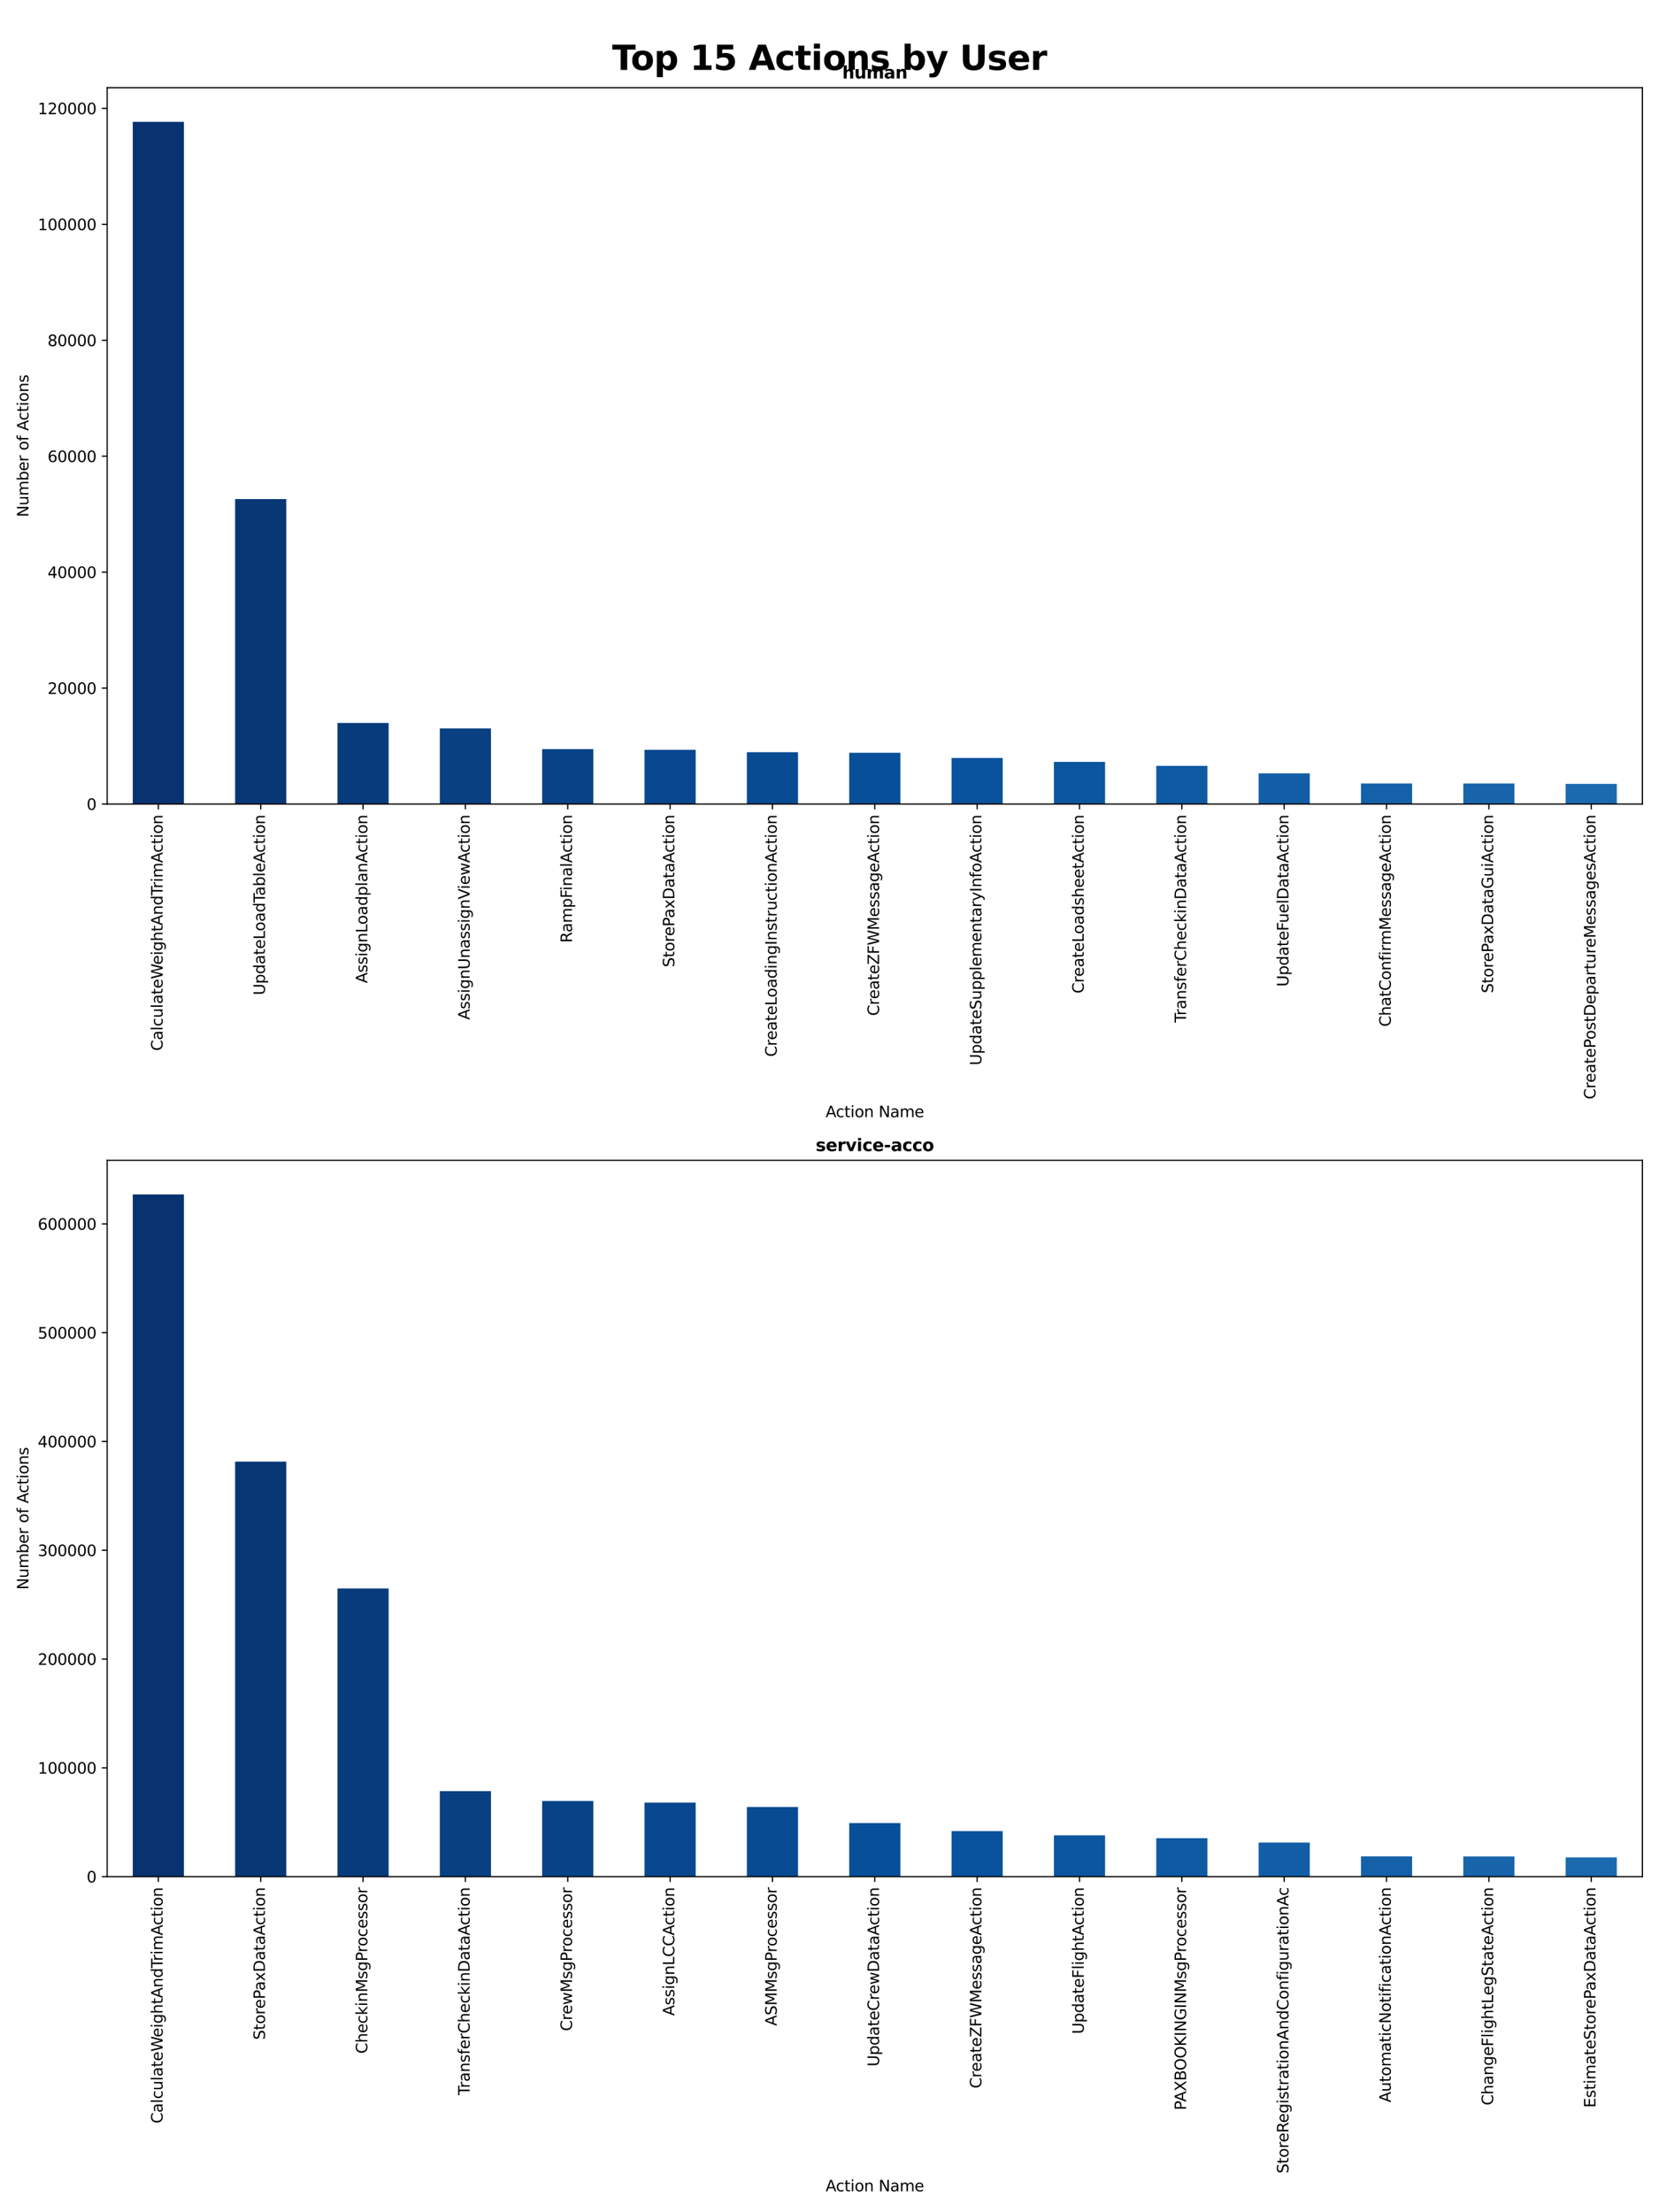 <?xml version="1.0" encoding="utf-8" standalone="no"?>
<!DOCTYPE svg PUBLIC "-//W3C//DTD SVG 1.1//EN"
  "http://www.w3.org/Graphics/SVG/1.1/DTD/svg11.dtd">
<svg xmlns:xlink="http://www.w3.org/1999/xlink" width="1080pt" height="1440pt" viewBox="0 0 1080 1440" xmlns="http://www.w3.org/2000/svg" version="1.1">
 <defs>
  <style type="text/css">*{stroke-linejoin: round; stroke-linecap: butt}</style>
 </defs>
 <g id="figure_1">
  <g id="patch_1">
   <path d="M 0 1440 
L 1080 1440 
L 1080 0 
L 0 0 
z
" style="fill: #ffffff"/>
  </g>
  <g id="axes_1">
   <g id="patch_2">
    <path d="M 69.77 523.375 
L 1069.2 523.375 
L 1069.2 57.12 
L 69.77 57.12 
z
" style="fill: #ffffff"/>
   </g>
   <g id="patch_3">
    <path d="M 86.427 523.375 
L 119.742 523.375 
L 119.742 79.323 
L 86.427 79.323 
z
" clip-path="url(#p5dc3151b22)" style="fill: #083370"/>
   </g>
   <g id="patch_4">
    <path d="M 153.056 523.375 
L 186.37 523.375 
L 186.37 324.873 
L 153.056 324.873 
z
" clip-path="url(#p5dc3151b22)" style="fill: #083776"/>
   </g>
   <g id="patch_5">
    <path d="M 219.685 523.375 
L 252.999 523.375 
L 252.999 470.587 
L 219.685 470.587 
z
" clip-path="url(#p5dc3151b22)" style="fill: #083b7c"/>
   </g>
   <g id="patch_6">
    <path d="M 286.313 523.375 
L 319.627 523.375 
L 319.627 474.149 
L 286.313 474.149 
z
" clip-path="url(#p5dc3151b22)" style="fill: #084082"/>
   </g>
   <g id="patch_7">
    <path d="M 352.942 523.375 
L 386.256 523.375 
L 386.256 487.602 
L 352.942 487.602 
z
" clip-path="url(#p5dc3151b22)" style="fill: #084387"/>
   </g>
   <g id="patch_8">
    <path d="M 419.57 523.375 
L 452.885 523.375 
L 452.885 488.062 
L 419.57 488.062 
z
" clip-path="url(#p5dc3151b22)" style="fill: #08478d"/>
   </g>
   <g id="patch_9">
    <path d="M 486.199 523.375 
L 519.514 523.375 
L 519.514 489.632 
L 486.199 489.632 
z
" clip-path="url(#p5dc3151b22)" style="fill: #084b93"/>
   </g>
   <g id="patch_10">
    <path d="M 552.828 523.375 
L 586.142 523.375 
L 586.142 489.991 
L 552.828 489.991 
z
" clip-path="url(#p5dc3151b22)" style="fill: #084f99"/>
   </g>
   <g id="patch_11">
    <path d="M 619.457 523.375 
L 652.771 523.375 
L 652.771 493.398 
L 619.457 493.398 
z
" clip-path="url(#p5dc3151b22)" style="fill: #09529d"/>
   </g>
   <g id="patch_12">
    <path d="M 686.085 523.375 
L 719.399 523.375 
L 719.399 495.938 
L 686.085 495.938 
z
" clip-path="url(#p5dc3151b22)" style="fill: #0c56a0"/>
   </g>
   <g id="patch_13">
    <path d="M 752.714 523.375 
L 786.028 523.375 
L 786.028 498.523 
L 752.714 498.523 
z
" clip-path="url(#p5dc3151b22)" style="fill: #0f5aa3"/>
   </g>
   <g id="patch_14">
    <path d="M 819.342 523.375 
L 852.657 523.375 
L 852.657 503.406 
L 819.342 503.406 
z
" clip-path="url(#p5dc3151b22)" style="fill: #125ea6"/>
   </g>
   <g id="patch_15">
    <path d="M 885.971 523.375 
L 919.285 523.375 
L 919.285 509.987 
L 885.971 509.987 
z
" clip-path="url(#p5dc3151b22)" style="fill: #1561a9"/>
   </g>
   <g id="patch_16">
    <path d="M 952.6 523.375 
L 985.914 523.375 
L 985.914 509.994 
L 952.6 509.994 
z
" clip-path="url(#p5dc3151b22)" style="fill: #1865ac"/>
   </g>
   <g id="patch_17">
    <path d="M 1019.229 523.375 
L 1052.543 523.375 
L 1052.543 510.236 
L 1019.229 510.236 
z
" clip-path="url(#p5dc3151b22)" style="fill: #1b69af"/>
   </g>
   <g id="matplotlib.axis_1">
    <g id="xtick_1">
     <g id="line2d_1">
      <defs>
       <path id="mb37aa81c40" d="M 0 0 
L 0 3.5 
" style="stroke: #000000; stroke-width: 0.8"/>
      </defs>
      <g>
       <use xlink:href="#mb37aa81c40" x="103.084" y="523.375" style="stroke: #000000; stroke-width: 0.8"/>
      </g>
     </g>
     <g id="text_1">
      <!-- CalculateWeightAndTrimAction -->
      <g transform="translate(105.844 684.025) rotate(-90) scale(0.1 -0.1)">
       <defs>
        <path id="DejaVuSans-43" d="M 4122 4306 
L 4122 3641 
Q 3803 3938 3442 4084 
Q 3081 4231 2675 4231 
Q 1875 4231 1450 3742 
Q 1025 3253 1025 2328 
Q 1025 1406 1450 917 
Q 1875 428 2675 428 
Q 3081 428 3442 575 
Q 3803 722 4122 1019 
L 4122 359 
Q 3791 134 3420 21 
Q 3050 -91 2638 -91 
Q 1578 -91 968 557 
Q 359 1206 359 2328 
Q 359 3453 968 4101 
Q 1578 4750 2638 4750 
Q 3056 4750 3426 4639 
Q 3797 4528 4122 4306 
z
" transform="scale(0.016)"/>
        <path id="DejaVuSans-61" d="M 2194 1759 
Q 1497 1759 1228 1600 
Q 959 1441 959 1056 
Q 959 750 1161 570 
Q 1363 391 1709 391 
Q 2188 391 2477 730 
Q 2766 1069 2766 1631 
L 2766 1759 
L 2194 1759 
z
M 3341 1997 
L 3341 0 
L 2766 0 
L 2766 531 
Q 2569 213 2275 61 
Q 1981 -91 1556 -91 
Q 1019 -91 701 211 
Q 384 513 384 1019 
Q 384 1609 779 1909 
Q 1175 2209 1959 2209 
L 2766 2209 
L 2766 2266 
Q 2766 2663 2505 2880 
Q 2244 3097 1772 3097 
Q 1472 3097 1187 3025 
Q 903 2953 641 2809 
L 641 3341 
Q 956 3463 1253 3523 
Q 1550 3584 1831 3584 
Q 2591 3584 2966 3190 
Q 3341 2797 3341 1997 
z
" transform="scale(0.016)"/>
        <path id="DejaVuSans-6c" d="M 603 4863 
L 1178 4863 
L 1178 0 
L 603 0 
L 603 4863 
z
" transform="scale(0.016)"/>
        <path id="DejaVuSans-63" d="M 3122 3366 
L 3122 2828 
Q 2878 2963 2633 3030 
Q 2388 3097 2138 3097 
Q 1578 3097 1268 2742 
Q 959 2388 959 1747 
Q 959 1106 1268 751 
Q 1578 397 2138 397 
Q 2388 397 2633 464 
Q 2878 531 3122 666 
L 3122 134 
Q 2881 22 2623 -34 
Q 2366 -91 2075 -91 
Q 1284 -91 818 406 
Q 353 903 353 1747 
Q 353 2603 823 3093 
Q 1294 3584 2113 3584 
Q 2378 3584 2631 3529 
Q 2884 3475 3122 3366 
z
" transform="scale(0.016)"/>
        <path id="DejaVuSans-75" d="M 544 1381 
L 544 3500 
L 1119 3500 
L 1119 1403 
Q 1119 906 1312 657 
Q 1506 409 1894 409 
Q 2359 409 2629 706 
Q 2900 1003 2900 1516 
L 2900 3500 
L 3475 3500 
L 3475 0 
L 2900 0 
L 2900 538 
Q 2691 219 2414 64 
Q 2138 -91 1772 -91 
Q 1169 -91 856 284 
Q 544 659 544 1381 
z
M 1991 3584 
L 1991 3584 
z
" transform="scale(0.016)"/>
        <path id="DejaVuSans-74" d="M 1172 4494 
L 1172 3500 
L 2356 3500 
L 2356 3053 
L 1172 3053 
L 1172 1153 
Q 1172 725 1289 603 
Q 1406 481 1766 481 
L 2356 481 
L 2356 0 
L 1766 0 
Q 1100 0 847 248 
Q 594 497 594 1153 
L 594 3053 
L 172 3053 
L 172 3500 
L 594 3500 
L 594 4494 
L 1172 4494 
z
" transform="scale(0.016)"/>
        <path id="DejaVuSans-65" d="M 3597 1894 
L 3597 1613 
L 953 1613 
Q 991 1019 1311 708 
Q 1631 397 2203 397 
Q 2534 397 2845 478 
Q 3156 559 3463 722 
L 3463 178 
Q 3153 47 2828 -22 
Q 2503 -91 2169 -91 
Q 1331 -91 842 396 
Q 353 884 353 1716 
Q 353 2575 817 3079 
Q 1281 3584 2069 3584 
Q 2775 3584 3186 3129 
Q 3597 2675 3597 1894 
z
M 3022 2063 
Q 3016 2534 2758 2815 
Q 2500 3097 2075 3097 
Q 1594 3097 1305 2825 
Q 1016 2553 972 2059 
L 3022 2063 
z
" transform="scale(0.016)"/>
        <path id="DejaVuSans-57" d="M 213 4666 
L 850 4666 
L 1831 722 
L 2809 4666 
L 3519 4666 
L 4500 722 
L 5478 4666 
L 6119 4666 
L 4947 0 
L 4153 0 
L 3169 4050 
L 2175 0 
L 1381 0 
L 213 4666 
z
" transform="scale(0.016)"/>
        <path id="DejaVuSans-69" d="M 603 3500 
L 1178 3500 
L 1178 0 
L 603 0 
L 603 3500 
z
M 603 4863 
L 1178 4863 
L 1178 4134 
L 603 4134 
L 603 4863 
z
" transform="scale(0.016)"/>
        <path id="DejaVuSans-67" d="M 2906 1791 
Q 2906 2416 2648 2759 
Q 2391 3103 1925 3103 
Q 1463 3103 1205 2759 
Q 947 2416 947 1791 
Q 947 1169 1205 825 
Q 1463 481 1925 481 
Q 2391 481 2648 825 
Q 2906 1169 2906 1791 
z
M 3481 434 
Q 3481 -459 3084 -895 
Q 2688 -1331 1869 -1331 
Q 1566 -1331 1297 -1286 
Q 1028 -1241 775 -1147 
L 775 -588 
Q 1028 -725 1275 -790 
Q 1522 -856 1778 -856 
Q 2344 -856 2625 -561 
Q 2906 -266 2906 331 
L 2906 616 
Q 2728 306 2450 153 
Q 2172 0 1784 0 
Q 1141 0 747 490 
Q 353 981 353 1791 
Q 353 2603 747 3093 
Q 1141 3584 1784 3584 
Q 2172 3584 2450 3431 
Q 2728 3278 2906 2969 
L 2906 3500 
L 3481 3500 
L 3481 434 
z
" transform="scale(0.016)"/>
        <path id="DejaVuSans-68" d="M 3513 2113 
L 3513 0 
L 2938 0 
L 2938 2094 
Q 2938 2591 2744 2837 
Q 2550 3084 2163 3084 
Q 1697 3084 1428 2787 
Q 1159 2491 1159 1978 
L 1159 0 
L 581 0 
L 581 4863 
L 1159 4863 
L 1159 2956 
Q 1366 3272 1645 3428 
Q 1925 3584 2291 3584 
Q 2894 3584 3203 3211 
Q 3513 2838 3513 2113 
z
" transform="scale(0.016)"/>
        <path id="DejaVuSans-41" d="M 2188 4044 
L 1331 1722 
L 3047 1722 
L 2188 4044 
z
M 1831 4666 
L 2547 4666 
L 4325 0 
L 3669 0 
L 3244 1197 
L 1141 1197 
L 716 0 
L 50 0 
L 1831 4666 
z
" transform="scale(0.016)"/>
        <path id="DejaVuSans-6e" d="M 3513 2113 
L 3513 0 
L 2938 0 
L 2938 2094 
Q 2938 2591 2744 2837 
Q 2550 3084 2163 3084 
Q 1697 3084 1428 2787 
Q 1159 2491 1159 1978 
L 1159 0 
L 581 0 
L 581 3500 
L 1159 3500 
L 1159 2956 
Q 1366 3272 1645 3428 
Q 1925 3584 2291 3584 
Q 2894 3584 3203 3211 
Q 3513 2838 3513 2113 
z
" transform="scale(0.016)"/>
        <path id="DejaVuSans-64" d="M 2906 2969 
L 2906 4863 
L 3481 4863 
L 3481 0 
L 2906 0 
L 2906 525 
Q 2725 213 2448 61 
Q 2172 -91 1784 -91 
Q 1150 -91 751 415 
Q 353 922 353 1747 
Q 353 2572 751 3078 
Q 1150 3584 1784 3584 
Q 2172 3584 2448 3432 
Q 2725 3281 2906 2969 
z
M 947 1747 
Q 947 1113 1208 752 
Q 1469 391 1925 391 
Q 2381 391 2643 752 
Q 2906 1113 2906 1747 
Q 2906 2381 2643 2742 
Q 2381 3103 1925 3103 
Q 1469 3103 1208 2742 
Q 947 2381 947 1747 
z
" transform="scale(0.016)"/>
        <path id="DejaVuSans-54" d="M -19 4666 
L 3928 4666 
L 3928 4134 
L 2272 4134 
L 2272 0 
L 1638 0 
L 1638 4134 
L -19 4134 
L -19 4666 
z
" transform="scale(0.016)"/>
        <path id="DejaVuSans-72" d="M 2631 2963 
Q 2534 3019 2420 3045 
Q 2306 3072 2169 3072 
Q 1681 3072 1420 2755 
Q 1159 2438 1159 1844 
L 1159 0 
L 581 0 
L 581 3500 
L 1159 3500 
L 1159 2956 
Q 1341 3275 1631 3429 
Q 1922 3584 2338 3584 
Q 2397 3584 2469 3576 
Q 2541 3569 2628 3553 
L 2631 2963 
z
" transform="scale(0.016)"/>
        <path id="DejaVuSans-6d" d="M 3328 2828 
Q 3544 3216 3844 3400 
Q 4144 3584 4550 3584 
Q 5097 3584 5394 3201 
Q 5691 2819 5691 2113 
L 5691 0 
L 5113 0 
L 5113 2094 
Q 5113 2597 4934 2840 
Q 4756 3084 4391 3084 
Q 3944 3084 3684 2787 
Q 3425 2491 3425 1978 
L 3425 0 
L 2847 0 
L 2847 2094 
Q 2847 2600 2669 2842 
Q 2491 3084 2119 3084 
Q 1678 3084 1418 2786 
Q 1159 2488 1159 1978 
L 1159 0 
L 581 0 
L 581 3500 
L 1159 3500 
L 1159 2956 
Q 1356 3278 1631 3431 
Q 1906 3584 2284 3584 
Q 2666 3584 2933 3390 
Q 3200 3197 3328 2828 
z
" transform="scale(0.016)"/>
        <path id="DejaVuSans-6f" d="M 1959 3097 
Q 1497 3097 1228 2736 
Q 959 2375 959 1747 
Q 959 1119 1226 758 
Q 1494 397 1959 397 
Q 2419 397 2687 759 
Q 2956 1122 2956 1747 
Q 2956 2369 2687 2733 
Q 2419 3097 1959 3097 
z
M 1959 3584 
Q 2709 3584 3137 3096 
Q 3566 2609 3566 1747 
Q 3566 888 3137 398 
Q 2709 -91 1959 -91 
Q 1206 -91 779 398 
Q 353 888 353 1747 
Q 353 2609 779 3096 
Q 1206 3584 1959 3584 
z
" transform="scale(0.016)"/>
       </defs>
       <use xlink:href="#DejaVuSans-43"/>
       <use xlink:href="#DejaVuSans-61" x="69.824"/>
       <use xlink:href="#DejaVuSans-6c" x="131.104"/>
       <use xlink:href="#DejaVuSans-63" x="158.887"/>
       <use xlink:href="#DejaVuSans-75" x="213.867"/>
       <use xlink:href="#DejaVuSans-6c" x="277.246"/>
       <use xlink:href="#DejaVuSans-61" x="305.029"/>
       <use xlink:href="#DejaVuSans-74" x="366.309"/>
       <use xlink:href="#DejaVuSans-65" x="405.518"/>
       <use xlink:href="#DejaVuSans-57" x="467.041"/>
       <use xlink:href="#DejaVuSans-65" x="560.043"/>
       <use xlink:href="#DejaVuSans-69" x="621.566"/>
       <use xlink:href="#DejaVuSans-67" x="649.35"/>
       <use xlink:href="#DejaVuSans-68" x="712.826"/>
       <use xlink:href="#DejaVuSans-74" x="776.205"/>
       <use xlink:href="#DejaVuSans-41" x="815.414"/>
       <use xlink:href="#DejaVuSans-6e" x="883.822"/>
       <use xlink:href="#DejaVuSans-64" x="947.201"/>
       <use xlink:href="#DejaVuSans-54" x="1010.678"/>
       <use xlink:href="#DejaVuSans-72" x="1057.012"/>
       <use xlink:href="#DejaVuSans-69" x="1098.125"/>
       <use xlink:href="#DejaVuSans-6d" x="1125.908"/>
       <use xlink:href="#DejaVuSans-41" x="1223.32"/>
       <use xlink:href="#DejaVuSans-63" x="1289.979"/>
       <use xlink:href="#DejaVuSans-74" x="1344.959"/>
       <use xlink:href="#DejaVuSans-69" x="1384.168"/>
       <use xlink:href="#DejaVuSans-6f" x="1411.951"/>
       <use xlink:href="#DejaVuSans-6e" x="1473.133"/>
      </g>
     </g>
    </g>
    <g id="xtick_2">
     <g id="line2d_2">
      <g>
       <use xlink:href="#mb37aa81c40" x="169.713" y="523.375" style="stroke: #000000; stroke-width: 0.8"/>
      </g>
     </g>
     <g id="text_2">
      <!-- UpdateLoadTableAction -->
      <g transform="translate(172.472 647.769) rotate(-90) scale(0.1 -0.1)">
       <defs>
        <path id="DejaVuSans-55" d="M 556 4666 
L 1191 4666 
L 1191 1831 
Q 1191 1081 1462 751 
Q 1734 422 2344 422 
Q 2950 422 3222 751 
Q 3494 1081 3494 1831 
L 3494 4666 
L 4128 4666 
L 4128 1753 
Q 4128 841 3676 375 
Q 3225 -91 2344 -91 
Q 1459 -91 1007 375 
Q 556 841 556 1753 
L 556 4666 
z
" transform="scale(0.016)"/>
        <path id="DejaVuSans-70" d="M 1159 525 
L 1159 -1331 
L 581 -1331 
L 581 3500 
L 1159 3500 
L 1159 2969 
Q 1341 3281 1617 3432 
Q 1894 3584 2278 3584 
Q 2916 3584 3314 3078 
Q 3713 2572 3713 1747 
Q 3713 922 3314 415 
Q 2916 -91 2278 -91 
Q 1894 -91 1617 61 
Q 1341 213 1159 525 
z
M 3116 1747 
Q 3116 2381 2855 2742 
Q 2594 3103 2138 3103 
Q 1681 3103 1420 2742 
Q 1159 2381 1159 1747 
Q 1159 1113 1420 752 
Q 1681 391 2138 391 
Q 2594 391 2855 752 
Q 3116 1113 3116 1747 
z
" transform="scale(0.016)"/>
        <path id="DejaVuSans-4c" d="M 628 4666 
L 1259 4666 
L 1259 531 
L 3531 531 
L 3531 0 
L 628 0 
L 628 4666 
z
" transform="scale(0.016)"/>
        <path id="DejaVuSans-62" d="M 3116 1747 
Q 3116 2381 2855 2742 
Q 2594 3103 2138 3103 
Q 1681 3103 1420 2742 
Q 1159 2381 1159 1747 
Q 1159 1113 1420 752 
Q 1681 391 2138 391 
Q 2594 391 2855 752 
Q 3116 1113 3116 1747 
z
M 1159 2969 
Q 1341 3281 1617 3432 
Q 1894 3584 2278 3584 
Q 2916 3584 3314 3078 
Q 3713 2572 3713 1747 
Q 3713 922 3314 415 
Q 2916 -91 2278 -91 
Q 1894 -91 1617 61 
Q 1341 213 1159 525 
L 1159 0 
L 581 0 
L 581 4863 
L 1159 4863 
L 1159 2969 
z
" transform="scale(0.016)"/>
       </defs>
       <use xlink:href="#DejaVuSans-55"/>
       <use xlink:href="#DejaVuSans-70" x="73.193"/>
       <use xlink:href="#DejaVuSans-64" x="136.67"/>
       <use xlink:href="#DejaVuSans-61" x="200.146"/>
       <use xlink:href="#DejaVuSans-74" x="261.426"/>
       <use xlink:href="#DejaVuSans-65" x="300.635"/>
       <use xlink:href="#DejaVuSans-4c" x="362.158"/>
       <use xlink:href="#DejaVuSans-6f" x="416.121"/>
       <use xlink:href="#DejaVuSans-61" x="477.303"/>
       <use xlink:href="#DejaVuSans-64" x="538.582"/>
       <use xlink:href="#DejaVuSans-54" x="602.059"/>
       <use xlink:href="#DejaVuSans-61" x="646.643"/>
       <use xlink:href="#DejaVuSans-62" x="707.922"/>
       <use xlink:href="#DejaVuSans-6c" x="771.398"/>
       <use xlink:href="#DejaVuSans-65" x="799.182"/>
       <use xlink:href="#DejaVuSans-41" x="860.705"/>
       <use xlink:href="#DejaVuSans-63" x="927.363"/>
       <use xlink:href="#DejaVuSans-74" x="982.344"/>
       <use xlink:href="#DejaVuSans-69" x="1021.553"/>
       <use xlink:href="#DejaVuSans-6f" x="1049.336"/>
       <use xlink:href="#DejaVuSans-6e" x="1110.518"/>
      </g>
     </g>
    </g>
    <g id="xtick_3">
     <g id="line2d_3">
      <g>
       <use xlink:href="#mb37aa81c40" x="236.342" y="523.375" style="stroke: #000000; stroke-width: 0.8"/>
      </g>
     </g>
     <g id="text_3">
      <!-- AssignLoadplanAction -->
      <g transform="translate(239.101 640.002) rotate(-90) scale(0.1 -0.1)">
       <defs>
        <path id="DejaVuSans-73" d="M 2834 3397 
L 2834 2853 
Q 2591 2978 2328 3040 
Q 2066 3103 1784 3103 
Q 1356 3103 1142 2972 
Q 928 2841 928 2578 
Q 928 2378 1081 2264 
Q 1234 2150 1697 2047 
L 1894 2003 
Q 2506 1872 2764 1633 
Q 3022 1394 3022 966 
Q 3022 478 2636 193 
Q 2250 -91 1575 -91 
Q 1294 -91 989 -36 
Q 684 19 347 128 
L 347 722 
Q 666 556 975 473 
Q 1284 391 1588 391 
Q 1994 391 2212 530 
Q 2431 669 2431 922 
Q 2431 1156 2273 1281 
Q 2116 1406 1581 1522 
L 1381 1569 
Q 847 1681 609 1914 
Q 372 2147 372 2553 
Q 372 3047 722 3315 
Q 1072 3584 1716 3584 
Q 2034 3584 2315 3537 
Q 2597 3491 2834 3397 
z
" transform="scale(0.016)"/>
       </defs>
       <use xlink:href="#DejaVuSans-41"/>
       <use xlink:href="#DejaVuSans-73" x="68.408"/>
       <use xlink:href="#DejaVuSans-73" x="120.508"/>
       <use xlink:href="#DejaVuSans-69" x="172.607"/>
       <use xlink:href="#DejaVuSans-67" x="200.391"/>
       <use xlink:href="#DejaVuSans-6e" x="263.867"/>
       <use xlink:href="#DejaVuSans-4c" x="327.246"/>
       <use xlink:href="#DejaVuSans-6f" x="381.209"/>
       <use xlink:href="#DejaVuSans-61" x="442.391"/>
       <use xlink:href="#DejaVuSans-64" x="503.67"/>
       <use xlink:href="#DejaVuSans-70" x="567.146"/>
       <use xlink:href="#DejaVuSans-6c" x="630.623"/>
       <use xlink:href="#DejaVuSans-61" x="658.406"/>
       <use xlink:href="#DejaVuSans-6e" x="719.686"/>
       <use xlink:href="#DejaVuSans-41" x="783.064"/>
       <use xlink:href="#DejaVuSans-63" x="849.723"/>
       <use xlink:href="#DejaVuSans-74" x="904.703"/>
       <use xlink:href="#DejaVuSans-69" x="943.912"/>
       <use xlink:href="#DejaVuSans-6f" x="971.695"/>
       <use xlink:href="#DejaVuSans-6e" x="1032.877"/>
      </g>
     </g>
    </g>
    <g id="xtick_4">
     <g id="line2d_4">
      <g>
       <use xlink:href="#mb37aa81c40" x="302.97" y="523.375" style="stroke: #000000; stroke-width: 0.8"/>
      </g>
     </g>
     <g id="text_4">
      <!-- AssignUnassignViewAction -->
      <g transform="translate(305.73 663.809) rotate(-90) scale(0.1 -0.1)">
       <defs>
        <path id="DejaVuSans-56" d="M 1831 0 
L 50 4666 
L 709 4666 
L 2188 738 
L 3669 4666 
L 4325 4666 
L 2547 0 
L 1831 0 
z
" transform="scale(0.016)"/>
        <path id="DejaVuSans-77" d="M 269 3500 
L 844 3500 
L 1563 769 
L 2278 3500 
L 2956 3500 
L 3675 769 
L 4391 3500 
L 4966 3500 
L 4050 0 
L 3372 0 
L 2619 2869 
L 1863 0 
L 1184 0 
L 269 3500 
z
" transform="scale(0.016)"/>
       </defs>
       <use xlink:href="#DejaVuSans-41"/>
       <use xlink:href="#DejaVuSans-73" x="68.408"/>
       <use xlink:href="#DejaVuSans-73" x="120.508"/>
       <use xlink:href="#DejaVuSans-69" x="172.607"/>
       <use xlink:href="#DejaVuSans-67" x="200.391"/>
       <use xlink:href="#DejaVuSans-6e" x="263.867"/>
       <use xlink:href="#DejaVuSans-55" x="327.246"/>
       <use xlink:href="#DejaVuSans-6e" x="400.439"/>
       <use xlink:href="#DejaVuSans-61" x="463.818"/>
       <use xlink:href="#DejaVuSans-73" x="525.098"/>
       <use xlink:href="#DejaVuSans-73" x="577.197"/>
       <use xlink:href="#DejaVuSans-69" x="629.297"/>
       <use xlink:href="#DejaVuSans-67" x="657.08"/>
       <use xlink:href="#DejaVuSans-6e" x="720.557"/>
       <use xlink:href="#DejaVuSans-56" x="783.936"/>
       <use xlink:href="#DejaVuSans-69" x="850.094"/>
       <use xlink:href="#DejaVuSans-65" x="877.877"/>
       <use xlink:href="#DejaVuSans-77" x="939.4"/>
       <use xlink:href="#DejaVuSans-41" x="1021.188"/>
       <use xlink:href="#DejaVuSans-63" x="1087.846"/>
       <use xlink:href="#DejaVuSans-74" x="1142.826"/>
       <use xlink:href="#DejaVuSans-69" x="1182.035"/>
       <use xlink:href="#DejaVuSans-6f" x="1209.818"/>
       <use xlink:href="#DejaVuSans-6e" x="1271"/>
      </g>
     </g>
    </g>
    <g id="xtick_5">
     <g id="line2d_5">
      <g>
       <use xlink:href="#mb37aa81c40" x="369.599" y="523.375" style="stroke: #000000; stroke-width: 0.8"/>
      </g>
     </g>
     <g id="text_5">
      <!-- RampFinalAction -->
      <g transform="translate(372.358 613.683) rotate(-90) scale(0.1 -0.1)">
       <defs>
        <path id="DejaVuSans-52" d="M 2841 2188 
Q 3044 2119 3236 1894 
Q 3428 1669 3622 1275 
L 4263 0 
L 3584 0 
L 2988 1197 
Q 2756 1666 2539 1819 
Q 2322 1972 1947 1972 
L 1259 1972 
L 1259 0 
L 628 0 
L 628 4666 
L 2053 4666 
Q 2853 4666 3247 4331 
Q 3641 3997 3641 3322 
Q 3641 2881 3436 2590 
Q 3231 2300 2841 2188 
z
M 1259 4147 
L 1259 2491 
L 2053 2491 
Q 2509 2491 2742 2702 
Q 2975 2913 2975 3322 
Q 2975 3731 2742 3939 
Q 2509 4147 2053 4147 
L 1259 4147 
z
" transform="scale(0.016)"/>
        <path id="DejaVuSans-46" d="M 628 4666 
L 3309 4666 
L 3309 4134 
L 1259 4134 
L 1259 2759 
L 3109 2759 
L 3109 2228 
L 1259 2228 
L 1259 0 
L 628 0 
L 628 4666 
z
" transform="scale(0.016)"/>
       </defs>
       <use xlink:href="#DejaVuSans-52"/>
       <use xlink:href="#DejaVuSans-61" x="67.232"/>
       <use xlink:href="#DejaVuSans-6d" x="128.512"/>
       <use xlink:href="#DejaVuSans-70" x="225.924"/>
       <use xlink:href="#DejaVuSans-46" x="289.4"/>
       <use xlink:href="#DejaVuSans-69" x="339.67"/>
       <use xlink:href="#DejaVuSans-6e" x="367.453"/>
       <use xlink:href="#DejaVuSans-61" x="430.832"/>
       <use xlink:href="#DejaVuSans-6c" x="492.111"/>
       <use xlink:href="#DejaVuSans-41" x="519.895"/>
       <use xlink:href="#DejaVuSans-63" x="586.553"/>
       <use xlink:href="#DejaVuSans-74" x="641.533"/>
       <use xlink:href="#DejaVuSans-69" x="680.742"/>
       <use xlink:href="#DejaVuSans-6f" x="708.525"/>
       <use xlink:href="#DejaVuSans-6e" x="769.707"/>
      </g>
     </g>
    </g>
    <g id="xtick_6">
     <g id="line2d_6">
      <g>
       <use xlink:href="#mb37aa81c40" x="436.228" y="523.375" style="stroke: #000000; stroke-width: 0.8"/>
      </g>
     </g>
     <g id="text_6">
      <!-- StorePaxDataAction -->
      <g transform="translate(438.987 629.623) rotate(-90) scale(0.1 -0.1)">
       <defs>
        <path id="DejaVuSans-53" d="M 3425 4513 
L 3425 3897 
Q 3066 4069 2747 4153 
Q 2428 4238 2131 4238 
Q 1616 4238 1336 4038 
Q 1056 3838 1056 3469 
Q 1056 3159 1242 3001 
Q 1428 2844 1947 2747 
L 2328 2669 
Q 3034 2534 3370 2195 
Q 3706 1856 3706 1288 
Q 3706 609 3251 259 
Q 2797 -91 1919 -91 
Q 1588 -91 1214 -16 
Q 841 59 441 206 
L 441 856 
Q 825 641 1194 531 
Q 1563 422 1919 422 
Q 2459 422 2753 634 
Q 3047 847 3047 1241 
Q 3047 1584 2836 1778 
Q 2625 1972 2144 2069 
L 1759 2144 
Q 1053 2284 737 2584 
Q 422 2884 422 3419 
Q 422 4038 858 4394 
Q 1294 4750 2059 4750 
Q 2388 4750 2728 4690 
Q 3069 4631 3425 4513 
z
" transform="scale(0.016)"/>
        <path id="DejaVuSans-50" d="M 1259 4147 
L 1259 2394 
L 2053 2394 
Q 2494 2394 2734 2622 
Q 2975 2850 2975 3272 
Q 2975 3691 2734 3919 
Q 2494 4147 2053 4147 
L 1259 4147 
z
M 628 4666 
L 2053 4666 
Q 2838 4666 3239 4311 
Q 3641 3956 3641 3272 
Q 3641 2581 3239 2228 
Q 2838 1875 2053 1875 
L 1259 1875 
L 1259 0 
L 628 0 
L 628 4666 
z
" transform="scale(0.016)"/>
        <path id="DejaVuSans-78" d="M 3513 3500 
L 2247 1797 
L 3578 0 
L 2900 0 
L 1881 1375 
L 863 0 
L 184 0 
L 1544 1831 
L 300 3500 
L 978 3500 
L 1906 2253 
L 2834 3500 
L 3513 3500 
z
" transform="scale(0.016)"/>
        <path id="DejaVuSans-44" d="M 1259 4147 
L 1259 519 
L 2022 519 
Q 2988 519 3436 956 
Q 3884 1394 3884 2338 
Q 3884 3275 3436 3711 
Q 2988 4147 2022 4147 
L 1259 4147 
z
M 628 4666 
L 1925 4666 
Q 3281 4666 3915 4102 
Q 4550 3538 4550 2338 
Q 4550 1131 3912 565 
Q 3275 0 1925 0 
L 628 0 
L 628 4666 
z
" transform="scale(0.016)"/>
       </defs>
       <use xlink:href="#DejaVuSans-53"/>
       <use xlink:href="#DejaVuSans-74" x="63.477"/>
       <use xlink:href="#DejaVuSans-6f" x="102.686"/>
       <use xlink:href="#DejaVuSans-72" x="163.867"/>
       <use xlink:href="#DejaVuSans-65" x="202.73"/>
       <use xlink:href="#DejaVuSans-50" x="264.254"/>
       <use xlink:href="#DejaVuSans-61" x="320.057"/>
       <use xlink:href="#DejaVuSans-78" x="381.336"/>
       <use xlink:href="#DejaVuSans-44" x="440.516"/>
       <use xlink:href="#DejaVuSans-61" x="517.518"/>
       <use xlink:href="#DejaVuSans-74" x="578.797"/>
       <use xlink:href="#DejaVuSans-61" x="618.006"/>
       <use xlink:href="#DejaVuSans-41" x="679.285"/>
       <use xlink:href="#DejaVuSans-63" x="745.943"/>
       <use xlink:href="#DejaVuSans-74" x="800.924"/>
       <use xlink:href="#DejaVuSans-69" x="840.133"/>
       <use xlink:href="#DejaVuSans-6f" x="867.916"/>
       <use xlink:href="#DejaVuSans-6e" x="929.098"/>
      </g>
     </g>
    </g>
    <g id="xtick_7">
     <g id="line2d_7">
      <g>
       <use xlink:href="#mb37aa81c40" x="502.856" y="523.375" style="stroke: #000000; stroke-width: 0.8"/>
      </g>
     </g>
     <g id="text_7">
      <!-- CreateLoadingInstructionAction -->
      <g transform="translate(505.616 687.892) rotate(-90) scale(0.1 -0.1)">
       <defs>
        <path id="DejaVuSans-49" d="M 628 4666 
L 1259 4666 
L 1259 0 
L 628 0 
L 628 4666 
z
" transform="scale(0.016)"/>
       </defs>
       <use xlink:href="#DejaVuSans-43"/>
       <use xlink:href="#DejaVuSans-72" x="69.824"/>
       <use xlink:href="#DejaVuSans-65" x="108.688"/>
       <use xlink:href="#DejaVuSans-61" x="170.211"/>
       <use xlink:href="#DejaVuSans-74" x="231.49"/>
       <use xlink:href="#DejaVuSans-65" x="270.699"/>
       <use xlink:href="#DejaVuSans-4c" x="332.223"/>
       <use xlink:href="#DejaVuSans-6f" x="386.186"/>
       <use xlink:href="#DejaVuSans-61" x="447.367"/>
       <use xlink:href="#DejaVuSans-64" x="508.646"/>
       <use xlink:href="#DejaVuSans-69" x="572.123"/>
       <use xlink:href="#DejaVuSans-6e" x="599.906"/>
       <use xlink:href="#DejaVuSans-67" x="663.285"/>
       <use xlink:href="#DejaVuSans-49" x="726.762"/>
       <use xlink:href="#DejaVuSans-6e" x="756.254"/>
       <use xlink:href="#DejaVuSans-73" x="819.633"/>
       <use xlink:href="#DejaVuSans-74" x="871.732"/>
       <use xlink:href="#DejaVuSans-72" x="910.941"/>
       <use xlink:href="#DejaVuSans-75" x="952.055"/>
       <use xlink:href="#DejaVuSans-63" x="1015.434"/>
       <use xlink:href="#DejaVuSans-74" x="1070.414"/>
       <use xlink:href="#DejaVuSans-69" x="1109.623"/>
       <use xlink:href="#DejaVuSans-6f" x="1137.406"/>
       <use xlink:href="#DejaVuSans-6e" x="1198.588"/>
       <use xlink:href="#DejaVuSans-41" x="1261.967"/>
       <use xlink:href="#DejaVuSans-63" x="1328.625"/>
       <use xlink:href="#DejaVuSans-74" x="1383.605"/>
       <use xlink:href="#DejaVuSans-69" x="1422.814"/>
       <use xlink:href="#DejaVuSans-6f" x="1450.598"/>
       <use xlink:href="#DejaVuSans-6e" x="1511.779"/>
      </g>
     </g>
    </g>
    <g id="xtick_8">
     <g id="line2d_8">
      <g>
       <use xlink:href="#mb37aa81c40" x="569.485" y="523.375" style="stroke: #000000; stroke-width: 0.8"/>
      </g>
     </g>
     <g id="text_8">
      <!-- CreateZFWMessageAction -->
      <g transform="translate(572.244 661.236) rotate(-90) scale(0.1 -0.1)">
       <defs>
        <path id="DejaVuSans-5a" d="M 359 4666 
L 4025 4666 
L 4025 4184 
L 1075 531 
L 4097 531 
L 4097 0 
L 288 0 
L 288 481 
L 3238 4134 
L 359 4134 
L 359 4666 
z
" transform="scale(0.016)"/>
        <path id="DejaVuSans-4d" d="M 628 4666 
L 1569 4666 
L 2759 1491 
L 3956 4666 
L 4897 4666 
L 4897 0 
L 4281 0 
L 4281 4097 
L 3078 897 
L 2444 897 
L 1241 4097 
L 1241 0 
L 628 0 
L 628 4666 
z
" transform="scale(0.016)"/>
       </defs>
       <use xlink:href="#DejaVuSans-43"/>
       <use xlink:href="#DejaVuSans-72" x="69.824"/>
       <use xlink:href="#DejaVuSans-65" x="108.688"/>
       <use xlink:href="#DejaVuSans-61" x="170.211"/>
       <use xlink:href="#DejaVuSans-74" x="231.49"/>
       <use xlink:href="#DejaVuSans-65" x="270.699"/>
       <use xlink:href="#DejaVuSans-5a" x="332.223"/>
       <use xlink:href="#DejaVuSans-46" x="400.729"/>
       <use xlink:href="#DejaVuSans-57" x="458.248"/>
       <use xlink:href="#DejaVuSans-4d" x="557.125"/>
       <use xlink:href="#DejaVuSans-65" x="643.404"/>
       <use xlink:href="#DejaVuSans-73" x="704.928"/>
       <use xlink:href="#DejaVuSans-73" x="757.027"/>
       <use xlink:href="#DejaVuSans-61" x="809.127"/>
       <use xlink:href="#DejaVuSans-67" x="870.406"/>
       <use xlink:href="#DejaVuSans-65" x="933.883"/>
       <use xlink:href="#DejaVuSans-41" x="995.406"/>
       <use xlink:href="#DejaVuSans-63" x="1062.064"/>
       <use xlink:href="#DejaVuSans-74" x="1117.045"/>
       <use xlink:href="#DejaVuSans-69" x="1156.254"/>
       <use xlink:href="#DejaVuSans-6f" x="1184.037"/>
       <use xlink:href="#DejaVuSans-6e" x="1245.219"/>
      </g>
     </g>
    </g>
    <g id="xtick_9">
     <g id="line2d_9">
      <g>
       <use xlink:href="#mb37aa81c40" x="636.114" y="523.375" style="stroke: #000000; stroke-width: 0.8"/>
      </g>
     </g>
     <g id="text_9">
      <!-- UpdateSupplementaryInfoAction -->
      <g transform="translate(638.873 693.461) rotate(-90) scale(0.1 -0.1)">
       <defs>
        <path id="DejaVuSans-79" d="M 2059 -325 
Q 1816 -950 1584 -1140 
Q 1353 -1331 966 -1331 
L 506 -1331 
L 506 -850 
L 844 -850 
Q 1081 -850 1212 -737 
Q 1344 -625 1503 -206 
L 1606 56 
L 191 3500 
L 800 3500 
L 1894 763 
L 2988 3500 
L 3597 3500 
L 2059 -325 
z
" transform="scale(0.016)"/>
        <path id="DejaVuSans-66" d="M 2375 4863 
L 2375 4384 
L 1825 4384 
Q 1516 4384 1395 4259 
Q 1275 4134 1275 3809 
L 1275 3500 
L 2222 3500 
L 2222 3053 
L 1275 3053 
L 1275 0 
L 697 0 
L 697 3053 
L 147 3053 
L 147 3500 
L 697 3500 
L 697 3744 
Q 697 4328 969 4595 
Q 1241 4863 1831 4863 
L 2375 4863 
z
" transform="scale(0.016)"/>
       </defs>
       <use xlink:href="#DejaVuSans-55"/>
       <use xlink:href="#DejaVuSans-70" x="73.193"/>
       <use xlink:href="#DejaVuSans-64" x="136.67"/>
       <use xlink:href="#DejaVuSans-61" x="200.146"/>
       <use xlink:href="#DejaVuSans-74" x="261.426"/>
       <use xlink:href="#DejaVuSans-65" x="300.635"/>
       <use xlink:href="#DejaVuSans-53" x="362.158"/>
       <use xlink:href="#DejaVuSans-75" x="425.635"/>
       <use xlink:href="#DejaVuSans-70" x="489.014"/>
       <use xlink:href="#DejaVuSans-70" x="552.49"/>
       <use xlink:href="#DejaVuSans-6c" x="615.967"/>
       <use xlink:href="#DejaVuSans-65" x="643.75"/>
       <use xlink:href="#DejaVuSans-6d" x="705.273"/>
       <use xlink:href="#DejaVuSans-65" x="802.686"/>
       <use xlink:href="#DejaVuSans-6e" x="864.209"/>
       <use xlink:href="#DejaVuSans-74" x="927.588"/>
       <use xlink:href="#DejaVuSans-61" x="966.797"/>
       <use xlink:href="#DejaVuSans-72" x="1028.076"/>
       <use xlink:href="#DejaVuSans-79" x="1069.189"/>
       <use xlink:href="#DejaVuSans-49" x="1128.369"/>
       <use xlink:href="#DejaVuSans-6e" x="1157.861"/>
       <use xlink:href="#DejaVuSans-66" x="1221.24"/>
       <use xlink:href="#DejaVuSans-6f" x="1256.445"/>
       <use xlink:href="#DejaVuSans-41" x="1317.627"/>
       <use xlink:href="#DejaVuSans-63" x="1384.285"/>
       <use xlink:href="#DejaVuSans-74" x="1439.266"/>
       <use xlink:href="#DejaVuSans-69" x="1478.475"/>
       <use xlink:href="#DejaVuSans-6f" x="1506.258"/>
       <use xlink:href="#DejaVuSans-6e" x="1567.439"/>
      </g>
     </g>
    </g>
    <g id="xtick_10">
     <g id="line2d_10">
      <g>
       <use xlink:href="#mb37aa81c40" x="702.742" y="523.375" style="stroke: #000000; stroke-width: 0.8"/>
      </g>
     </g>
     <g id="text_10">
      <!-- CreateLoadsheetAction -->
      <g transform="translate(705.502 646.683) rotate(-90) scale(0.1 -0.1)">
       <use xlink:href="#DejaVuSans-43"/>
       <use xlink:href="#DejaVuSans-72" x="69.824"/>
       <use xlink:href="#DejaVuSans-65" x="108.688"/>
       <use xlink:href="#DejaVuSans-61" x="170.211"/>
       <use xlink:href="#DejaVuSans-74" x="231.49"/>
       <use xlink:href="#DejaVuSans-65" x="270.699"/>
       <use xlink:href="#DejaVuSans-4c" x="332.223"/>
       <use xlink:href="#DejaVuSans-6f" x="386.186"/>
       <use xlink:href="#DejaVuSans-61" x="447.367"/>
       <use xlink:href="#DejaVuSans-64" x="508.646"/>
       <use xlink:href="#DejaVuSans-73" x="572.123"/>
       <use xlink:href="#DejaVuSans-68" x="624.223"/>
       <use xlink:href="#DejaVuSans-65" x="687.602"/>
       <use xlink:href="#DejaVuSans-65" x="749.125"/>
       <use xlink:href="#DejaVuSans-74" x="810.648"/>
       <use xlink:href="#DejaVuSans-41" x="849.857"/>
       <use xlink:href="#DejaVuSans-63" x="916.516"/>
       <use xlink:href="#DejaVuSans-74" x="971.496"/>
       <use xlink:href="#DejaVuSans-69" x="1010.705"/>
       <use xlink:href="#DejaVuSans-6f" x="1038.488"/>
       <use xlink:href="#DejaVuSans-6e" x="1099.67"/>
      </g>
     </g>
    </g>
    <g id="xtick_11">
     <g id="line2d_11">
      <g>
       <use xlink:href="#mb37aa81c40" x="769.371" y="523.375" style="stroke: #000000; stroke-width: 0.8"/>
      </g>
     </g>
     <g id="text_11">
      <!-- TransferCheckinDataAction -->
      <g transform="translate(772.13 665.652) rotate(-90) scale(0.1 -0.1)">
       <defs>
        <path id="DejaVuSans-6b" d="M 581 4863 
L 1159 4863 
L 1159 1991 
L 2875 3500 
L 3609 3500 
L 1753 1863 
L 3688 0 
L 2938 0 
L 1159 1709 
L 1159 0 
L 581 0 
L 581 4863 
z
" transform="scale(0.016)"/>
       </defs>
       <use xlink:href="#DejaVuSans-54"/>
       <use xlink:href="#DejaVuSans-72" x="46.334"/>
       <use xlink:href="#DejaVuSans-61" x="87.447"/>
       <use xlink:href="#DejaVuSans-6e" x="148.727"/>
       <use xlink:href="#DejaVuSans-73" x="212.105"/>
       <use xlink:href="#DejaVuSans-66" x="264.205"/>
       <use xlink:href="#DejaVuSans-65" x="299.41"/>
       <use xlink:href="#DejaVuSans-72" x="360.934"/>
       <use xlink:href="#DejaVuSans-43" x="402.047"/>
       <use xlink:href="#DejaVuSans-68" x="471.871"/>
       <use xlink:href="#DejaVuSans-65" x="535.25"/>
       <use xlink:href="#DejaVuSans-63" x="596.773"/>
       <use xlink:href="#DejaVuSans-6b" x="651.754"/>
       <use xlink:href="#DejaVuSans-69" x="709.664"/>
       <use xlink:href="#DejaVuSans-6e" x="737.447"/>
       <use xlink:href="#DejaVuSans-44" x="800.826"/>
       <use xlink:href="#DejaVuSans-61" x="877.828"/>
       <use xlink:href="#DejaVuSans-74" x="939.107"/>
       <use xlink:href="#DejaVuSans-61" x="978.316"/>
       <use xlink:href="#DejaVuSans-41" x="1039.596"/>
       <use xlink:href="#DejaVuSans-63" x="1106.254"/>
       <use xlink:href="#DejaVuSans-74" x="1161.234"/>
       <use xlink:href="#DejaVuSans-69" x="1200.443"/>
       <use xlink:href="#DejaVuSans-6f" x="1228.227"/>
       <use xlink:href="#DejaVuSans-6e" x="1289.408"/>
      </g>
     </g>
    </g>
    <g id="xtick_12">
     <g id="line2d_12">
      <g>
       <use xlink:href="#mb37aa81c40" x="836" y="523.375" style="stroke: #000000; stroke-width: 0.8"/>
      </g>
     </g>
     <g id="text_12">
      <!-- UpdateFuelDataAction -->
      <g transform="translate(838.759 642.258) rotate(-90) scale(0.1 -0.1)">
       <use xlink:href="#DejaVuSans-55"/>
       <use xlink:href="#DejaVuSans-70" x="73.193"/>
       <use xlink:href="#DejaVuSans-64" x="136.67"/>
       <use xlink:href="#DejaVuSans-61" x="200.146"/>
       <use xlink:href="#DejaVuSans-74" x="261.426"/>
       <use xlink:href="#DejaVuSans-65" x="300.635"/>
       <use xlink:href="#DejaVuSans-46" x="362.158"/>
       <use xlink:href="#DejaVuSans-75" x="414.178"/>
       <use xlink:href="#DejaVuSans-65" x="477.557"/>
       <use xlink:href="#DejaVuSans-6c" x="539.08"/>
       <use xlink:href="#DejaVuSans-44" x="566.863"/>
       <use xlink:href="#DejaVuSans-61" x="643.865"/>
       <use xlink:href="#DejaVuSans-74" x="705.145"/>
       <use xlink:href="#DejaVuSans-61" x="744.354"/>
       <use xlink:href="#DejaVuSans-41" x="805.633"/>
       <use xlink:href="#DejaVuSans-63" x="872.291"/>
       <use xlink:href="#DejaVuSans-74" x="927.271"/>
       <use xlink:href="#DejaVuSans-69" x="966.48"/>
       <use xlink:href="#DejaVuSans-6f" x="994.264"/>
       <use xlink:href="#DejaVuSans-6e" x="1055.445"/>
      </g>
     </g>
    </g>
    <g id="xtick_13">
     <g id="line2d_13">
      <g>
       <use xlink:href="#mb37aa81c40" x="902.628" y="523.375" style="stroke: #000000; stroke-width: 0.8"/>
      </g>
     </g>
     <g id="text_13">
      <!-- ChatConfirmMessageAction -->
      <g transform="translate(905.388 668.306) rotate(-90) scale(0.1 -0.1)">
       <use xlink:href="#DejaVuSans-43"/>
       <use xlink:href="#DejaVuSans-68" x="69.824"/>
       <use xlink:href="#DejaVuSans-61" x="133.203"/>
       <use xlink:href="#DejaVuSans-74" x="194.482"/>
       <use xlink:href="#DejaVuSans-43" x="233.691"/>
       <use xlink:href="#DejaVuSans-6f" x="303.516"/>
       <use xlink:href="#DejaVuSans-6e" x="364.697"/>
       <use xlink:href="#DejaVuSans-66" x="428.076"/>
       <use xlink:href="#DejaVuSans-69" x="463.281"/>
       <use xlink:href="#DejaVuSans-72" x="491.064"/>
       <use xlink:href="#DejaVuSans-6d" x="530.428"/>
       <use xlink:href="#DejaVuSans-4d" x="627.84"/>
       <use xlink:href="#DejaVuSans-65" x="714.119"/>
       <use xlink:href="#DejaVuSans-73" x="775.643"/>
       <use xlink:href="#DejaVuSans-73" x="827.742"/>
       <use xlink:href="#DejaVuSans-61" x="879.842"/>
       <use xlink:href="#DejaVuSans-67" x="941.121"/>
       <use xlink:href="#DejaVuSans-65" x="1004.598"/>
       <use xlink:href="#DejaVuSans-41" x="1066.121"/>
       <use xlink:href="#DejaVuSans-63" x="1132.779"/>
       <use xlink:href="#DejaVuSans-74" x="1187.76"/>
       <use xlink:href="#DejaVuSans-69" x="1226.969"/>
       <use xlink:href="#DejaVuSans-6f" x="1254.752"/>
       <use xlink:href="#DejaVuSans-6e" x="1315.934"/>
      </g>
     </g>
    </g>
    <g id="xtick_14">
     <g id="line2d_14">
      <g>
       <use xlink:href="#mb37aa81c40" x="969.257" y="523.375" style="stroke: #000000; stroke-width: 0.8"/>
      </g>
     </g>
     <g id="text_14">
      <!-- StorePaxDataGuiAction -->
      <g transform="translate(972.016 646.487) rotate(-90) scale(0.1 -0.1)">
       <defs>
        <path id="DejaVuSans-47" d="M 3809 666 
L 3809 1919 
L 2778 1919 
L 2778 2438 
L 4434 2438 
L 4434 434 
Q 4069 175 3628 42 
Q 3188 -91 2688 -91 
Q 1594 -91 976 548 
Q 359 1188 359 2328 
Q 359 3472 976 4111 
Q 1594 4750 2688 4750 
Q 3144 4750 3555 4637 
Q 3966 4525 4313 4306 
L 4313 3634 
Q 3963 3931 3569 4081 
Q 3175 4231 2741 4231 
Q 1884 4231 1454 3753 
Q 1025 3275 1025 2328 
Q 1025 1384 1454 906 
Q 1884 428 2741 428 
Q 3075 428 3337 486 
Q 3600 544 3809 666 
z
" transform="scale(0.016)"/>
       </defs>
       <use xlink:href="#DejaVuSans-53"/>
       <use xlink:href="#DejaVuSans-74" x="63.477"/>
       <use xlink:href="#DejaVuSans-6f" x="102.686"/>
       <use xlink:href="#DejaVuSans-72" x="163.867"/>
       <use xlink:href="#DejaVuSans-65" x="202.73"/>
       <use xlink:href="#DejaVuSans-50" x="264.254"/>
       <use xlink:href="#DejaVuSans-61" x="320.057"/>
       <use xlink:href="#DejaVuSans-78" x="381.336"/>
       <use xlink:href="#DejaVuSans-44" x="440.516"/>
       <use xlink:href="#DejaVuSans-61" x="517.518"/>
       <use xlink:href="#DejaVuSans-74" x="578.797"/>
       <use xlink:href="#DejaVuSans-61" x="618.006"/>
       <use xlink:href="#DejaVuSans-47" x="679.285"/>
       <use xlink:href="#DejaVuSans-75" x="756.775"/>
       <use xlink:href="#DejaVuSans-69" x="820.154"/>
       <use xlink:href="#DejaVuSans-41" x="847.938"/>
       <use xlink:href="#DejaVuSans-63" x="914.596"/>
       <use xlink:href="#DejaVuSans-74" x="969.576"/>
       <use xlink:href="#DejaVuSans-69" x="1008.785"/>
       <use xlink:href="#DejaVuSans-6f" x="1036.568"/>
       <use xlink:href="#DejaVuSans-6e" x="1097.75"/>
      </g>
     </g>
    </g>
    <g id="xtick_15">
     <g id="line2d_15">
      <g>
       <use xlink:href="#mb37aa81c40" x="1035.886" y="523.375" style="stroke: #000000; stroke-width: 0.8"/>
      </g>
     </g>
     <g id="text_15">
      <!-- CreatePostDepartureMessagesAction -->
      <g transform="translate(1038.645 715.609) rotate(-90) scale(0.1 -0.1)">
       <use xlink:href="#DejaVuSans-43"/>
       <use xlink:href="#DejaVuSans-72" x="69.824"/>
       <use xlink:href="#DejaVuSans-65" x="108.688"/>
       <use xlink:href="#DejaVuSans-61" x="170.211"/>
       <use xlink:href="#DejaVuSans-74" x="231.49"/>
       <use xlink:href="#DejaVuSans-65" x="270.699"/>
       <use xlink:href="#DejaVuSans-50" x="332.223"/>
       <use xlink:href="#DejaVuSans-6f" x="388.9"/>
       <use xlink:href="#DejaVuSans-73" x="450.082"/>
       <use xlink:href="#DejaVuSans-74" x="502.182"/>
       <use xlink:href="#DejaVuSans-44" x="541.391"/>
       <use xlink:href="#DejaVuSans-65" x="618.393"/>
       <use xlink:href="#DejaVuSans-70" x="679.916"/>
       <use xlink:href="#DejaVuSans-61" x="743.393"/>
       <use xlink:href="#DejaVuSans-72" x="804.672"/>
       <use xlink:href="#DejaVuSans-74" x="845.785"/>
       <use xlink:href="#DejaVuSans-75" x="884.994"/>
       <use xlink:href="#DejaVuSans-72" x="948.373"/>
       <use xlink:href="#DejaVuSans-65" x="987.236"/>
       <use xlink:href="#DejaVuSans-4d" x="1048.76"/>
       <use xlink:href="#DejaVuSans-65" x="1135.039"/>
       <use xlink:href="#DejaVuSans-73" x="1196.562"/>
       <use xlink:href="#DejaVuSans-73" x="1248.662"/>
       <use xlink:href="#DejaVuSans-61" x="1300.762"/>
       <use xlink:href="#DejaVuSans-67" x="1362.041"/>
       <use xlink:href="#DejaVuSans-65" x="1425.518"/>
       <use xlink:href="#DejaVuSans-73" x="1487.041"/>
       <use xlink:href="#DejaVuSans-41" x="1539.141"/>
       <use xlink:href="#DejaVuSans-63" x="1605.799"/>
       <use xlink:href="#DejaVuSans-74" x="1660.779"/>
       <use xlink:href="#DejaVuSans-69" x="1699.988"/>
       <use xlink:href="#DejaVuSans-6f" x="1727.771"/>
       <use xlink:href="#DejaVuSans-6e" x="1788.953"/>
      </g>
     </g>
    </g>
    <g id="text_16">
     <!-- Action Name -->
     <g transform="translate(537.485 727.208) scale(0.1 -0.1)">
      <defs>
       <path id="DejaVuSans-20" transform="scale(0.016)"/>
       <path id="DejaVuSans-4e" d="M 628 4666 
L 1478 4666 
L 3547 763 
L 3547 4666 
L 4159 4666 
L 4159 0 
L 3309 0 
L 1241 3903 
L 1241 0 
L 628 0 
L 628 4666 
z
" transform="scale(0.016)"/>
      </defs>
      <use xlink:href="#DejaVuSans-41"/>
      <use xlink:href="#DejaVuSans-63" x="66.658"/>
      <use xlink:href="#DejaVuSans-74" x="121.639"/>
      <use xlink:href="#DejaVuSans-69" x="160.848"/>
      <use xlink:href="#DejaVuSans-6f" x="188.631"/>
      <use xlink:href="#DejaVuSans-6e" x="249.812"/>
      <use xlink:href="#DejaVuSans-20" x="313.191"/>
      <use xlink:href="#DejaVuSans-4e" x="344.979"/>
      <use xlink:href="#DejaVuSans-61" x="419.783"/>
      <use xlink:href="#DejaVuSans-6d" x="481.062"/>
      <use xlink:href="#DejaVuSans-65" x="578.475"/>
     </g>
    </g>
   </g>
   <g id="matplotlib.axis_2">
    <g id="ytick_1">
     <g id="line2d_16">
      <defs>
       <path id="m3e02fca8c2" d="M 0 0 
L -3.5 0 
" style="stroke: #000000; stroke-width: 0.8"/>
      </defs>
      <g>
       <use xlink:href="#m3e02fca8c2" x="69.77" y="523.375" style="stroke: #000000; stroke-width: 0.8"/>
      </g>
     </g>
     <g id="text_17">
      <!-- 0 -->
      <g transform="translate(56.407 527.174) scale(0.1 -0.1)">
       <defs>
        <path id="DejaVuSans-30" d="M 2034 4250 
Q 1547 4250 1301 3770 
Q 1056 3291 1056 2328 
Q 1056 1369 1301 889 
Q 1547 409 2034 409 
Q 2525 409 2770 889 
Q 3016 1369 3016 2328 
Q 3016 3291 2770 3770 
Q 2525 4250 2034 4250 
z
M 2034 4750 
Q 2819 4750 3233 4129 
Q 3647 3509 3647 2328 
Q 3647 1150 3233 529 
Q 2819 -91 2034 -91 
Q 1250 -91 836 529 
Q 422 1150 422 2328 
Q 422 3509 836 4129 
Q 1250 4750 2034 4750 
z
" transform="scale(0.016)"/>
       </defs>
       <use xlink:href="#DejaVuSans-30"/>
      </g>
     </g>
    </g>
    <g id="ytick_2">
     <g id="line2d_17">
      <g>
       <use xlink:href="#m3e02fca8c2" x="69.77" y="447.905" style="stroke: #000000; stroke-width: 0.8"/>
      </g>
     </g>
     <g id="text_18">
      <!-- 20000 -->
      <g transform="translate(30.957 451.704) scale(0.1 -0.1)">
       <defs>
        <path id="DejaVuSans-32" d="M 1228 531 
L 3431 531 
L 3431 0 
L 469 0 
L 469 531 
Q 828 903 1448 1529 
Q 2069 2156 2228 2338 
Q 2531 2678 2651 2914 
Q 2772 3150 2772 3378 
Q 2772 3750 2511 3984 
Q 2250 4219 1831 4219 
Q 1534 4219 1204 4116 
Q 875 4013 500 3803 
L 500 4441 
Q 881 4594 1212 4672 
Q 1544 4750 1819 4750 
Q 2544 4750 2975 4387 
Q 3406 4025 3406 3419 
Q 3406 3131 3298 2873 
Q 3191 2616 2906 2266 
Q 2828 2175 2409 1742 
Q 1991 1309 1228 531 
z
" transform="scale(0.016)"/>
       </defs>
       <use xlink:href="#DejaVuSans-32"/>
       <use xlink:href="#DejaVuSans-30" x="63.623"/>
       <use xlink:href="#DejaVuSans-30" x="127.246"/>
       <use xlink:href="#DejaVuSans-30" x="190.869"/>
       <use xlink:href="#DejaVuSans-30" x="254.492"/>
      </g>
     </g>
    </g>
    <g id="ytick_3">
     <g id="line2d_18">
      <g>
       <use xlink:href="#m3e02fca8c2" x="69.77" y="372.434" style="stroke: #000000; stroke-width: 0.8"/>
      </g>
     </g>
     <g id="text_19">
      <!-- 40000 -->
      <g transform="translate(30.957 376.234) scale(0.1 -0.1)">
       <defs>
        <path id="DejaVuSans-34" d="M 2419 4116 
L 825 1625 
L 2419 1625 
L 2419 4116 
z
M 2253 4666 
L 3047 4666 
L 3047 1625 
L 3713 1625 
L 3713 1100 
L 3047 1100 
L 3047 0 
L 2419 0 
L 2419 1100 
L 313 1100 
L 313 1709 
L 2253 4666 
z
" transform="scale(0.016)"/>
       </defs>
       <use xlink:href="#DejaVuSans-34"/>
       <use xlink:href="#DejaVuSans-30" x="63.623"/>
       <use xlink:href="#DejaVuSans-30" x="127.246"/>
       <use xlink:href="#DejaVuSans-30" x="190.869"/>
       <use xlink:href="#DejaVuSans-30" x="254.492"/>
      </g>
     </g>
    </g>
    <g id="ytick_4">
     <g id="line2d_19">
      <g>
       <use xlink:href="#m3e02fca8c2" x="69.77" y="296.964" style="stroke: #000000; stroke-width: 0.8"/>
      </g>
     </g>
     <g id="text_20">
      <!-- 60000 -->
      <g transform="translate(30.957 300.763) scale(0.1 -0.1)">
       <defs>
        <path id="DejaVuSans-36" d="M 2113 2584 
Q 1688 2584 1439 2293 
Q 1191 2003 1191 1497 
Q 1191 994 1439 701 
Q 1688 409 2113 409 
Q 2538 409 2786 701 
Q 3034 994 3034 1497 
Q 3034 2003 2786 2293 
Q 2538 2584 2113 2584 
z
M 3366 4563 
L 3366 3988 
Q 3128 4100 2886 4159 
Q 2644 4219 2406 4219 
Q 1781 4219 1451 3797 
Q 1122 3375 1075 2522 
Q 1259 2794 1537 2939 
Q 1816 3084 2150 3084 
Q 2853 3084 3261 2657 
Q 3669 2231 3669 1497 
Q 3669 778 3244 343 
Q 2819 -91 2113 -91 
Q 1303 -91 875 529 
Q 447 1150 447 2328 
Q 447 3434 972 4092 
Q 1497 4750 2381 4750 
Q 2619 4750 2861 4703 
Q 3103 4656 3366 4563 
z
" transform="scale(0.016)"/>
       </defs>
       <use xlink:href="#DejaVuSans-36"/>
       <use xlink:href="#DejaVuSans-30" x="63.623"/>
       <use xlink:href="#DejaVuSans-30" x="127.246"/>
       <use xlink:href="#DejaVuSans-30" x="190.869"/>
       <use xlink:href="#DejaVuSans-30" x="254.492"/>
      </g>
     </g>
    </g>
    <g id="ytick_5">
     <g id="line2d_20">
      <g>
       <use xlink:href="#m3e02fca8c2" x="69.77" y="221.494" style="stroke: #000000; stroke-width: 0.8"/>
      </g>
     </g>
     <g id="text_21">
      <!-- 80000 -->
      <g transform="translate(30.957 225.293) scale(0.1 -0.1)">
       <defs>
        <path id="DejaVuSans-38" d="M 2034 2216 
Q 1584 2216 1326 1975 
Q 1069 1734 1069 1313 
Q 1069 891 1326 650 
Q 1584 409 2034 409 
Q 2484 409 2743 651 
Q 3003 894 3003 1313 
Q 3003 1734 2745 1975 
Q 2488 2216 2034 2216 
z
M 1403 2484 
Q 997 2584 770 2862 
Q 544 3141 544 3541 
Q 544 4100 942 4425 
Q 1341 4750 2034 4750 
Q 2731 4750 3128 4425 
Q 3525 4100 3525 3541 
Q 3525 3141 3298 2862 
Q 3072 2584 2669 2484 
Q 3125 2378 3379 2068 
Q 3634 1759 3634 1313 
Q 3634 634 3220 271 
Q 2806 -91 2034 -91 
Q 1263 -91 848 271 
Q 434 634 434 1313 
Q 434 1759 690 2068 
Q 947 2378 1403 2484 
z
M 1172 3481 
Q 1172 3119 1398 2916 
Q 1625 2713 2034 2713 
Q 2441 2713 2670 2916 
Q 2900 3119 2900 3481 
Q 2900 3844 2670 4047 
Q 2441 4250 2034 4250 
Q 1625 4250 1398 4047 
Q 1172 3844 1172 3481 
z
" transform="scale(0.016)"/>
       </defs>
       <use xlink:href="#DejaVuSans-38"/>
       <use xlink:href="#DejaVuSans-30" x="63.623"/>
       <use xlink:href="#DejaVuSans-30" x="127.246"/>
       <use xlink:href="#DejaVuSans-30" x="190.869"/>
       <use xlink:href="#DejaVuSans-30" x="254.492"/>
      </g>
     </g>
    </g>
    <g id="ytick_6">
     <g id="line2d_21">
      <g>
       <use xlink:href="#m3e02fca8c2" x="69.77" y="146.023" style="stroke: #000000; stroke-width: 0.8"/>
      </g>
     </g>
     <g id="text_22">
      <!-- 100000 -->
      <g transform="translate(24.595 149.823) scale(0.1 -0.1)">
       <defs>
        <path id="DejaVuSans-31" d="M 794 531 
L 1825 531 
L 1825 4091 
L 703 3866 
L 703 4441 
L 1819 4666 
L 2450 4666 
L 2450 531 
L 3481 531 
L 3481 0 
L 794 0 
L 794 531 
z
" transform="scale(0.016)"/>
       </defs>
       <use xlink:href="#DejaVuSans-31"/>
       <use xlink:href="#DejaVuSans-30" x="63.623"/>
       <use xlink:href="#DejaVuSans-30" x="127.246"/>
       <use xlink:href="#DejaVuSans-30" x="190.869"/>
       <use xlink:href="#DejaVuSans-30" x="254.492"/>
       <use xlink:href="#DejaVuSans-30" x="318.115"/>
      </g>
     </g>
    </g>
    <g id="ytick_7">
     <g id="line2d_22">
      <g>
       <use xlink:href="#m3e02fca8c2" x="69.77" y="70.553" style="stroke: #000000; stroke-width: 0.8"/>
      </g>
     </g>
     <g id="text_23">
      <!-- 120000 -->
      <g transform="translate(24.595 74.352) scale(0.1 -0.1)">
       <use xlink:href="#DejaVuSans-31"/>
       <use xlink:href="#DejaVuSans-32" x="63.623"/>
       <use xlink:href="#DejaVuSans-30" x="127.246"/>
       <use xlink:href="#DejaVuSans-30" x="190.869"/>
       <use xlink:href="#DejaVuSans-30" x="254.492"/>
       <use xlink:href="#DejaVuSans-30" x="318.115"/>
      </g>
     </g>
    </g>
    <g id="text_24">
     <!-- Number of Actions -->
     <g transform="translate(18.515 336.595) rotate(-90) scale(0.1 -0.1)">
      <use xlink:href="#DejaVuSans-4e"/>
      <use xlink:href="#DejaVuSans-75" x="74.805"/>
      <use xlink:href="#DejaVuSans-6d" x="138.184"/>
      <use xlink:href="#DejaVuSans-62" x="235.596"/>
      <use xlink:href="#DejaVuSans-65" x="299.072"/>
      <use xlink:href="#DejaVuSans-72" x="360.596"/>
      <use xlink:href="#DejaVuSans-20" x="401.709"/>
      <use xlink:href="#DejaVuSans-6f" x="433.496"/>
      <use xlink:href="#DejaVuSans-66" x="494.678"/>
      <use xlink:href="#DejaVuSans-20" x="529.883"/>
      <use xlink:href="#DejaVuSans-41" x="561.67"/>
      <use xlink:href="#DejaVuSans-63" x="628.328"/>
      <use xlink:href="#DejaVuSans-74" x="683.309"/>
      <use xlink:href="#DejaVuSans-69" x="722.518"/>
      <use xlink:href="#DejaVuSans-6f" x="750.301"/>
      <use xlink:href="#DejaVuSans-6e" x="811.482"/>
      <use xlink:href="#DejaVuSans-73" x="874.861"/>
     </g>
    </g>
   </g>
   <g id="patch_18">
    <path d="M 69.77 523.375 
L 69.77 57.12 
" style="fill: none; stroke: #000000; stroke-width: 0.8; stroke-linejoin: miter; stroke-linecap: square"/>
   </g>
   <g id="patch_19">
    <path d="M 1069.2 523.375 
L 1069.2 57.12 
" style="fill: none; stroke: #000000; stroke-width: 0.8; stroke-linejoin: miter; stroke-linecap: square"/>
   </g>
   <g id="patch_20">
    <path d="M 69.77 523.375 
L 1069.2 523.375 
" style="fill: none; stroke: #000000; stroke-width: 0.8; stroke-linejoin: miter; stroke-linecap: square"/>
   </g>
   <g id="patch_21">
    <path d="M 69.77 57.12 
L 1069.2 57.12 
" style="fill: none; stroke: #000000; stroke-width: 0.8; stroke-linejoin: miter; stroke-linecap: square"/>
   </g>
   <g id="text_25">
    <!-- human -->
    <g transform="translate(548.296 51.12) scale(0.11 -0.11)">
     <defs>
      <path id="DejaVuSans-Bold-68" d="M 4056 2131 
L 4056 0 
L 2931 0 
L 2931 347 
L 2931 1625 
Q 2931 2084 2911 2256 
Q 2891 2428 2841 2509 
Q 2775 2619 2662 2680 
Q 2550 2741 2406 2741 
Q 2056 2741 1856 2470 
Q 1656 2200 1656 1722 
L 1656 0 
L 538 0 
L 538 4863 
L 1656 4863 
L 1656 2988 
Q 1909 3294 2193 3439 
Q 2478 3584 2822 3584 
Q 3428 3584 3742 3212 
Q 4056 2841 4056 2131 
z
" transform="scale(0.016)"/>
      <path id="DejaVuSans-Bold-75" d="M 500 1363 
L 500 3500 
L 1625 3500 
L 1625 3150 
Q 1625 2866 1622 2436 
Q 1619 2006 1619 1863 
Q 1619 1441 1641 1255 
Q 1663 1069 1716 984 
Q 1784 875 1895 815 
Q 2006 756 2150 756 
Q 2500 756 2700 1025 
Q 2900 1294 2900 1772 
L 2900 3500 
L 4019 3500 
L 4019 0 
L 2900 0 
L 2900 506 
Q 2647 200 2364 54 
Q 2081 -91 1741 -91 
Q 1134 -91 817 281 
Q 500 653 500 1363 
z
" transform="scale(0.016)"/>
      <path id="DejaVuSans-Bold-6d" d="M 3781 2919 
Q 3994 3244 4286 3414 
Q 4578 3584 4928 3584 
Q 5531 3584 5847 3212 
Q 6163 2841 6163 2131 
L 6163 0 
L 5038 0 
L 5038 1825 
Q 5041 1866 5042 1909 
Q 5044 1953 5044 2034 
Q 5044 2406 4934 2573 
Q 4825 2741 4581 2741 
Q 4263 2741 4089 2478 
Q 3916 2216 3909 1719 
L 3909 0 
L 2784 0 
L 2784 1825 
Q 2784 2406 2684 2573 
Q 2584 2741 2328 2741 
Q 2006 2741 1831 2477 
Q 1656 2213 1656 1722 
L 1656 0 
L 531 0 
L 531 3500 
L 1656 3500 
L 1656 2988 
Q 1863 3284 2130 3434 
Q 2397 3584 2719 3584 
Q 3081 3584 3359 3409 
Q 3638 3234 3781 2919 
z
" transform="scale(0.016)"/>
      <path id="DejaVuSans-Bold-61" d="M 2106 1575 
Q 1756 1575 1579 1456 
Q 1403 1338 1403 1106 
Q 1403 894 1545 773 
Q 1688 653 1941 653 
Q 2256 653 2472 879 
Q 2688 1106 2688 1447 
L 2688 1575 
L 2106 1575 
z
M 3816 1997 
L 3816 0 
L 2688 0 
L 2688 519 
Q 2463 200 2181 54 
Q 1900 -91 1497 -91 
Q 953 -91 614 226 
Q 275 544 275 1050 
Q 275 1666 698 1953 
Q 1122 2241 2028 2241 
L 2688 2241 
L 2688 2328 
Q 2688 2594 2478 2717 
Q 2269 2841 1825 2841 
Q 1466 2841 1156 2769 
Q 847 2697 581 2553 
L 581 3406 
Q 941 3494 1303 3539 
Q 1666 3584 2028 3584 
Q 2975 3584 3395 3211 
Q 3816 2838 3816 1997 
z
" transform="scale(0.016)"/>
      <path id="DejaVuSans-Bold-6e" d="M 4056 2131 
L 4056 0 
L 2931 0 
L 2931 347 
L 2931 1631 
Q 2931 2084 2911 2256 
Q 2891 2428 2841 2509 
Q 2775 2619 2662 2680 
Q 2550 2741 2406 2741 
Q 2056 2741 1856 2470 
Q 1656 2200 1656 1722 
L 1656 0 
L 538 0 
L 538 3500 
L 1656 3500 
L 1656 2988 
Q 1909 3294 2193 3439 
Q 2478 3584 2822 3584 
Q 3428 3584 3742 3212 
Q 4056 2841 4056 2131 
z
" transform="scale(0.016)"/>
     </defs>
     <use xlink:href="#DejaVuSans-Bold-68"/>
     <use xlink:href="#DejaVuSans-Bold-75" x="71.191"/>
     <use xlink:href="#DejaVuSans-Bold-6d" x="142.383"/>
     <use xlink:href="#DejaVuSans-Bold-61" x="246.582"/>
     <use xlink:href="#DejaVuSans-Bold-6e" x="314.062"/>
    </g>
   </g>
  </g>
  <g id="axes_2">
   <g id="patch_22">
    <path d="M 69.77 1221.55 
L 1069.2 1221.55 
L 1069.2 755.295 
L 69.77 755.295 
z
" style="fill: #ffffff"/>
   </g>
   <g id="patch_23">
    <path d="M 86.427 1221.55 
L 119.742 1221.55 
L 119.742 777.498 
L 86.427 777.498 
z
" clip-path="url(#pd3ec276170)" style="fill: #083370"/>
   </g>
   <g id="patch_24">
    <path d="M 153.056 1221.55 
L 186.37 1221.55 
L 186.37 951.404 
L 153.056 951.404 
z
" clip-path="url(#pd3ec276170)" style="fill: #083776"/>
   </g>
   <g id="patch_25">
    <path d="M 219.685 1221.55 
L 252.999 1221.55 
L 252.999 1033.975 
L 219.685 1033.975 
z
" clip-path="url(#pd3ec276170)" style="fill: #083b7c"/>
   </g>
   <g id="patch_26">
    <path d="M 286.313 1221.55 
L 319.627 1221.55 
L 319.627 1165.893 
L 286.313 1165.893 
z
" clip-path="url(#pd3ec276170)" style="fill: #084082"/>
   </g>
   <g id="patch_27">
    <path d="M 352.942 1221.55 
L 386.256 1221.55 
L 386.256 1172.3 
L 352.942 1172.3 
z
" clip-path="url(#pd3ec276170)" style="fill: #084387"/>
   </g>
   <g id="patch_28">
    <path d="M 419.57 1221.55 
L 452.885 1221.55 
L 452.885 1173.389 
L 419.57 1173.389 
z
" clip-path="url(#pd3ec276170)" style="fill: #08478d"/>
   </g>
   <g id="patch_29">
    <path d="M 486.199 1221.55 
L 519.514 1221.55 
L 519.514 1176.214 
L 486.199 1176.214 
z
" clip-path="url(#pd3ec276170)" style="fill: #084b93"/>
   </g>
   <g id="patch_30">
    <path d="M 552.828 1221.55 
L 586.142 1221.55 
L 586.142 1186.701 
L 552.828 1186.701 
z
" clip-path="url(#pd3ec276170)" style="fill: #084f99"/>
   </g>
   <g id="patch_31">
    <path d="M 619.457 1221.55 
L 652.771 1221.55 
L 652.771 1191.93 
L 619.457 1191.93 
z
" clip-path="url(#pd3ec276170)" style="fill: #09529d"/>
   </g>
   <g id="patch_32">
    <path d="M 686.085 1221.55 
L 719.399 1221.55 
L 719.399 1194.674 
L 686.085 1194.674 
z
" clip-path="url(#pd3ec276170)" style="fill: #0c56a0"/>
   </g>
   <g id="patch_33">
    <path d="M 752.714 1221.55 
L 786.028 1221.55 
L 786.028 1196.527 
L 752.714 1196.527 
z
" clip-path="url(#pd3ec276170)" style="fill: #0f5aa3"/>
   </g>
   <g id="patch_34">
    <path d="M 819.342 1221.55 
L 852.657 1221.55 
L 852.657 1199.373 
L 819.342 1199.373 
z
" clip-path="url(#pd3ec276170)" style="fill: #125ea6"/>
   </g>
   <g id="patch_35">
    <path d="M 885.971 1221.55 
L 919.285 1221.55 
L 919.285 1208.349 
L 885.971 1208.349 
z
" clip-path="url(#pd3ec276170)" style="fill: #1561a9"/>
   </g>
   <g id="patch_36">
    <path d="M 952.6 1221.55 
L 985.914 1221.55 
L 985.914 1208.423 
L 952.6 1208.423 
z
" clip-path="url(#pd3ec276170)" style="fill: #1865ac"/>
   </g>
   <g id="patch_37">
    <path d="M 1019.229 1221.55 
L 1052.543 1221.55 
L 1052.543 1209.038 
L 1019.229 1209.038 
z
" clip-path="url(#pd3ec276170)" style="fill: #1b69af"/>
   </g>
   <g id="matplotlib.axis_3">
    <g id="xtick_16">
     <g id="line2d_23">
      <g>
       <use xlink:href="#mb37aa81c40" x="103.084" y="1221.55" style="stroke: #000000; stroke-width: 0.8"/>
      </g>
     </g>
     <g id="text_26">
      <!-- CalculateWeightAndTrimAction -->
      <g transform="translate(105.844 1382.2) rotate(-90) scale(0.1 -0.1)">
       <use xlink:href="#DejaVuSans-43"/>
       <use xlink:href="#DejaVuSans-61" x="69.824"/>
       <use xlink:href="#DejaVuSans-6c" x="131.104"/>
       <use xlink:href="#DejaVuSans-63" x="158.887"/>
       <use xlink:href="#DejaVuSans-75" x="213.867"/>
       <use xlink:href="#DejaVuSans-6c" x="277.246"/>
       <use xlink:href="#DejaVuSans-61" x="305.029"/>
       <use xlink:href="#DejaVuSans-74" x="366.309"/>
       <use xlink:href="#DejaVuSans-65" x="405.518"/>
       <use xlink:href="#DejaVuSans-57" x="467.041"/>
       <use xlink:href="#DejaVuSans-65" x="560.043"/>
       <use xlink:href="#DejaVuSans-69" x="621.566"/>
       <use xlink:href="#DejaVuSans-67" x="649.35"/>
       <use xlink:href="#DejaVuSans-68" x="712.826"/>
       <use xlink:href="#DejaVuSans-74" x="776.205"/>
       <use xlink:href="#DejaVuSans-41" x="815.414"/>
       <use xlink:href="#DejaVuSans-6e" x="883.822"/>
       <use xlink:href="#DejaVuSans-64" x="947.201"/>
       <use xlink:href="#DejaVuSans-54" x="1010.678"/>
       <use xlink:href="#DejaVuSans-72" x="1057.012"/>
       <use xlink:href="#DejaVuSans-69" x="1098.125"/>
       <use xlink:href="#DejaVuSans-6d" x="1125.908"/>
       <use xlink:href="#DejaVuSans-41" x="1223.32"/>
       <use xlink:href="#DejaVuSans-63" x="1289.979"/>
       <use xlink:href="#DejaVuSans-74" x="1344.959"/>
       <use xlink:href="#DejaVuSans-69" x="1384.168"/>
       <use xlink:href="#DejaVuSans-6f" x="1411.951"/>
       <use xlink:href="#DejaVuSans-6e" x="1473.133"/>
      </g>
     </g>
    </g>
    <g id="xtick_17">
     <g id="line2d_24">
      <g>
       <use xlink:href="#mb37aa81c40" x="169.713" y="1221.55" style="stroke: #000000; stroke-width: 0.8"/>
      </g>
     </g>
     <g id="text_27">
      <!-- StorePaxDataAction -->
      <g transform="translate(172.472 1327.798) rotate(-90) scale(0.1 -0.1)">
       <use xlink:href="#DejaVuSans-53"/>
       <use xlink:href="#DejaVuSans-74" x="63.477"/>
       <use xlink:href="#DejaVuSans-6f" x="102.686"/>
       <use xlink:href="#DejaVuSans-72" x="163.867"/>
       <use xlink:href="#DejaVuSans-65" x="202.73"/>
       <use xlink:href="#DejaVuSans-50" x="264.254"/>
       <use xlink:href="#DejaVuSans-61" x="320.057"/>
       <use xlink:href="#DejaVuSans-78" x="381.336"/>
       <use xlink:href="#DejaVuSans-44" x="440.516"/>
       <use xlink:href="#DejaVuSans-61" x="517.518"/>
       <use xlink:href="#DejaVuSans-74" x="578.797"/>
       <use xlink:href="#DejaVuSans-61" x="618.006"/>
       <use xlink:href="#DejaVuSans-41" x="679.285"/>
       <use xlink:href="#DejaVuSans-63" x="745.943"/>
       <use xlink:href="#DejaVuSans-74" x="800.924"/>
       <use xlink:href="#DejaVuSans-69" x="840.133"/>
       <use xlink:href="#DejaVuSans-6f" x="867.916"/>
       <use xlink:href="#DejaVuSans-6e" x="929.098"/>
      </g>
     </g>
    </g>
    <g id="xtick_18">
     <g id="line2d_25">
      <g>
       <use xlink:href="#mb37aa81c40" x="236.342" y="1221.55" style="stroke: #000000; stroke-width: 0.8"/>
      </g>
     </g>
     <g id="text_28">
      <!-- CheckinMsgProcessor -->
      <g transform="translate(239.101 1336.773) rotate(-90) scale(0.1 -0.1)">
       <use xlink:href="#DejaVuSans-43"/>
       <use xlink:href="#DejaVuSans-68" x="69.824"/>
       <use xlink:href="#DejaVuSans-65" x="133.203"/>
       <use xlink:href="#DejaVuSans-63" x="194.727"/>
       <use xlink:href="#DejaVuSans-6b" x="249.707"/>
       <use xlink:href="#DejaVuSans-69" x="307.617"/>
       <use xlink:href="#DejaVuSans-6e" x="335.4"/>
       <use xlink:href="#DejaVuSans-4d" x="398.779"/>
       <use xlink:href="#DejaVuSans-73" x="485.059"/>
       <use xlink:href="#DejaVuSans-67" x="537.158"/>
       <use xlink:href="#DejaVuSans-50" x="600.635"/>
       <use xlink:href="#DejaVuSans-72" x="659.188"/>
       <use xlink:href="#DejaVuSans-6f" x="698.051"/>
       <use xlink:href="#DejaVuSans-63" x="759.232"/>
       <use xlink:href="#DejaVuSans-65" x="814.213"/>
       <use xlink:href="#DejaVuSans-73" x="875.736"/>
       <use xlink:href="#DejaVuSans-73" x="927.836"/>
       <use xlink:href="#DejaVuSans-6f" x="979.936"/>
       <use xlink:href="#DejaVuSans-72" x="1041.117"/>
      </g>
     </g>
    </g>
    <g id="xtick_19">
     <g id="line2d_26">
      <g>
       <use xlink:href="#mb37aa81c40" x="302.97" y="1221.55" style="stroke: #000000; stroke-width: 0.8"/>
      </g>
     </g>
     <g id="text_29">
      <!-- TransferCheckinDataAction -->
      <g transform="translate(305.73 1363.827) rotate(-90) scale(0.1 -0.1)">
       <use xlink:href="#DejaVuSans-54"/>
       <use xlink:href="#DejaVuSans-72" x="46.334"/>
       <use xlink:href="#DejaVuSans-61" x="87.447"/>
       <use xlink:href="#DejaVuSans-6e" x="148.727"/>
       <use xlink:href="#DejaVuSans-73" x="212.105"/>
       <use xlink:href="#DejaVuSans-66" x="264.205"/>
       <use xlink:href="#DejaVuSans-65" x="299.41"/>
       <use xlink:href="#DejaVuSans-72" x="360.934"/>
       <use xlink:href="#DejaVuSans-43" x="402.047"/>
       <use xlink:href="#DejaVuSans-68" x="471.871"/>
       <use xlink:href="#DejaVuSans-65" x="535.25"/>
       <use xlink:href="#DejaVuSans-63" x="596.773"/>
       <use xlink:href="#DejaVuSans-6b" x="651.754"/>
       <use xlink:href="#DejaVuSans-69" x="709.664"/>
       <use xlink:href="#DejaVuSans-6e" x="737.447"/>
       <use xlink:href="#DejaVuSans-44" x="800.826"/>
       <use xlink:href="#DejaVuSans-61" x="877.828"/>
       <use xlink:href="#DejaVuSans-74" x="939.107"/>
       <use xlink:href="#DejaVuSans-61" x="978.316"/>
       <use xlink:href="#DejaVuSans-41" x="1039.596"/>
       <use xlink:href="#DejaVuSans-63" x="1106.254"/>
       <use xlink:href="#DejaVuSans-74" x="1161.234"/>
       <use xlink:href="#DejaVuSans-69" x="1200.443"/>
       <use xlink:href="#DejaVuSans-6f" x="1228.227"/>
       <use xlink:href="#DejaVuSans-6e" x="1289.408"/>
      </g>
     </g>
    </g>
    <g id="xtick_20">
     <g id="line2d_27">
      <g>
       <use xlink:href="#mb37aa81c40" x="369.599" y="1221.55" style="stroke: #000000; stroke-width: 0.8"/>
      </g>
     </g>
     <g id="text_30">
      <!-- CrewMsgProcessor -->
      <g transform="translate(372.358 1322.095) rotate(-90) scale(0.1 -0.1)">
       <use xlink:href="#DejaVuSans-43"/>
       <use xlink:href="#DejaVuSans-72" x="69.824"/>
       <use xlink:href="#DejaVuSans-65" x="108.688"/>
       <use xlink:href="#DejaVuSans-77" x="170.211"/>
       <use xlink:href="#DejaVuSans-4d" x="251.998"/>
       <use xlink:href="#DejaVuSans-73" x="338.277"/>
       <use xlink:href="#DejaVuSans-67" x="390.377"/>
       <use xlink:href="#DejaVuSans-50" x="453.854"/>
       <use xlink:href="#DejaVuSans-72" x="512.406"/>
       <use xlink:href="#DejaVuSans-6f" x="551.27"/>
       <use xlink:href="#DejaVuSans-63" x="612.451"/>
       <use xlink:href="#DejaVuSans-65" x="667.432"/>
       <use xlink:href="#DejaVuSans-73" x="728.955"/>
       <use xlink:href="#DejaVuSans-73" x="781.055"/>
       <use xlink:href="#DejaVuSans-6f" x="833.154"/>
       <use xlink:href="#DejaVuSans-72" x="894.336"/>
      </g>
     </g>
    </g>
    <g id="xtick_21">
     <g id="line2d_28">
      <g>
       <use xlink:href="#mb37aa81c40" x="436.228" y="1221.55" style="stroke: #000000; stroke-width: 0.8"/>
      </g>
     </g>
     <g id="text_31">
      <!-- AssignLCCAction -->
      <g transform="translate(438.987 1312.13) rotate(-90) scale(0.1 -0.1)">
       <use xlink:href="#DejaVuSans-41"/>
       <use xlink:href="#DejaVuSans-73" x="68.408"/>
       <use xlink:href="#DejaVuSans-73" x="120.508"/>
       <use xlink:href="#DejaVuSans-69" x="172.607"/>
       <use xlink:href="#DejaVuSans-67" x="200.391"/>
       <use xlink:href="#DejaVuSans-6e" x="263.867"/>
       <use xlink:href="#DejaVuSans-4c" x="327.246"/>
       <use xlink:href="#DejaVuSans-43" x="382.959"/>
       <use xlink:href="#DejaVuSans-43" x="452.783"/>
       <use xlink:href="#DejaVuSans-41" x="522.607"/>
       <use xlink:href="#DejaVuSans-63" x="589.266"/>
       <use xlink:href="#DejaVuSans-74" x="644.246"/>
       <use xlink:href="#DejaVuSans-69" x="683.455"/>
       <use xlink:href="#DejaVuSans-6f" x="711.238"/>
       <use xlink:href="#DejaVuSans-6e" x="772.42"/>
      </g>
     </g>
    </g>
    <g id="xtick_22">
     <g id="line2d_29">
      <g>
       <use xlink:href="#mb37aa81c40" x="502.856" y="1221.55" style="stroke: #000000; stroke-width: 0.8"/>
      </g>
     </g>
     <g id="text_32">
      <!-- ASMMsgProcessor -->
      <g transform="translate(505.616 1318.713) rotate(-90) scale(0.1 -0.1)">
       <use xlink:href="#DejaVuSans-41"/>
       <use xlink:href="#DejaVuSans-53" x="68.408"/>
       <use xlink:href="#DejaVuSans-4d" x="131.885"/>
       <use xlink:href="#DejaVuSans-4d" x="218.164"/>
       <use xlink:href="#DejaVuSans-73" x="304.443"/>
       <use xlink:href="#DejaVuSans-67" x="356.543"/>
       <use xlink:href="#DejaVuSans-50" x="420.02"/>
       <use xlink:href="#DejaVuSans-72" x="478.572"/>
       <use xlink:href="#DejaVuSans-6f" x="517.436"/>
       <use xlink:href="#DejaVuSans-63" x="578.617"/>
       <use xlink:href="#DejaVuSans-65" x="633.598"/>
       <use xlink:href="#DejaVuSans-73" x="695.121"/>
       <use xlink:href="#DejaVuSans-73" x="747.221"/>
       <use xlink:href="#DejaVuSans-6f" x="799.32"/>
       <use xlink:href="#DejaVuSans-72" x="860.502"/>
      </g>
     </g>
    </g>
    <g id="xtick_23">
     <g id="line2d_30">
      <g>
       <use xlink:href="#mb37aa81c40" x="569.485" y="1221.55" style="stroke: #000000; stroke-width: 0.8"/>
      </g>
     </g>
     <g id="text_33">
      <!-- UpdateCrewDataAction -->
      <g transform="translate(572.244 1345.162) rotate(-90) scale(0.1 -0.1)">
       <use xlink:href="#DejaVuSans-55"/>
       <use xlink:href="#DejaVuSans-70" x="73.193"/>
       <use xlink:href="#DejaVuSans-64" x="136.67"/>
       <use xlink:href="#DejaVuSans-61" x="200.146"/>
       <use xlink:href="#DejaVuSans-74" x="261.426"/>
       <use xlink:href="#DejaVuSans-65" x="300.635"/>
       <use xlink:href="#DejaVuSans-43" x="362.158"/>
       <use xlink:href="#DejaVuSans-72" x="431.982"/>
       <use xlink:href="#DejaVuSans-65" x="470.846"/>
       <use xlink:href="#DejaVuSans-77" x="532.369"/>
       <use xlink:href="#DejaVuSans-44" x="614.156"/>
       <use xlink:href="#DejaVuSans-61" x="691.158"/>
       <use xlink:href="#DejaVuSans-74" x="752.438"/>
       <use xlink:href="#DejaVuSans-61" x="791.646"/>
       <use xlink:href="#DejaVuSans-41" x="852.926"/>
       <use xlink:href="#DejaVuSans-63" x="919.584"/>
       <use xlink:href="#DejaVuSans-74" x="974.564"/>
       <use xlink:href="#DejaVuSans-69" x="1013.773"/>
       <use xlink:href="#DejaVuSans-6f" x="1041.557"/>
       <use xlink:href="#DejaVuSans-6e" x="1102.738"/>
      </g>
     </g>
    </g>
    <g id="xtick_24">
     <g id="line2d_31">
      <g>
       <use xlink:href="#mb37aa81c40" x="636.114" y="1221.55" style="stroke: #000000; stroke-width: 0.8"/>
      </g>
     </g>
     <g id="text_34">
      <!-- CreateZFWMessageAction -->
      <g transform="translate(638.873 1359.411) rotate(-90) scale(0.1 -0.1)">
       <use xlink:href="#DejaVuSans-43"/>
       <use xlink:href="#DejaVuSans-72" x="69.824"/>
       <use xlink:href="#DejaVuSans-65" x="108.688"/>
       <use xlink:href="#DejaVuSans-61" x="170.211"/>
       <use xlink:href="#DejaVuSans-74" x="231.49"/>
       <use xlink:href="#DejaVuSans-65" x="270.699"/>
       <use xlink:href="#DejaVuSans-5a" x="332.223"/>
       <use xlink:href="#DejaVuSans-46" x="400.729"/>
       <use xlink:href="#DejaVuSans-57" x="458.248"/>
       <use xlink:href="#DejaVuSans-4d" x="557.125"/>
       <use xlink:href="#DejaVuSans-65" x="643.404"/>
       <use xlink:href="#DejaVuSans-73" x="704.928"/>
       <use xlink:href="#DejaVuSans-73" x="757.027"/>
       <use xlink:href="#DejaVuSans-61" x="809.127"/>
       <use xlink:href="#DejaVuSans-67" x="870.406"/>
       <use xlink:href="#DejaVuSans-65" x="933.883"/>
       <use xlink:href="#DejaVuSans-41" x="995.406"/>
       <use xlink:href="#DejaVuSans-63" x="1062.064"/>
       <use xlink:href="#DejaVuSans-74" x="1117.045"/>
       <use xlink:href="#DejaVuSans-69" x="1156.254"/>
       <use xlink:href="#DejaVuSans-6f" x="1184.037"/>
       <use xlink:href="#DejaVuSans-6e" x="1245.219"/>
      </g>
     </g>
    </g>
    <g id="xtick_25">
     <g id="line2d_32">
      <g>
       <use xlink:href="#mb37aa81c40" x="702.742" y="1221.55" style="stroke: #000000; stroke-width: 0.8"/>
      </g>
     </g>
     <g id="text_35">
      <!-- UpdateFlightAction -->
      <g transform="translate(705.502 1324) rotate(-90) scale(0.1 -0.1)">
       <use xlink:href="#DejaVuSans-55"/>
       <use xlink:href="#DejaVuSans-70" x="73.193"/>
       <use xlink:href="#DejaVuSans-64" x="136.67"/>
       <use xlink:href="#DejaVuSans-61" x="200.146"/>
       <use xlink:href="#DejaVuSans-74" x="261.426"/>
       <use xlink:href="#DejaVuSans-65" x="300.635"/>
       <use xlink:href="#DejaVuSans-46" x="362.158"/>
       <use xlink:href="#DejaVuSans-6c" x="419.678"/>
       <use xlink:href="#DejaVuSans-69" x="447.461"/>
       <use xlink:href="#DejaVuSans-67" x="475.244"/>
       <use xlink:href="#DejaVuSans-68" x="538.721"/>
       <use xlink:href="#DejaVuSans-74" x="602.1"/>
       <use xlink:href="#DejaVuSans-41" x="641.309"/>
       <use xlink:href="#DejaVuSans-63" x="707.967"/>
       <use xlink:href="#DejaVuSans-74" x="762.947"/>
       <use xlink:href="#DejaVuSans-69" x="802.156"/>
       <use xlink:href="#DejaVuSans-6f" x="829.939"/>
       <use xlink:href="#DejaVuSans-6e" x="891.121"/>
      </g>
     </g>
    </g>
    <g id="xtick_26">
     <g id="line2d_33">
      <g>
       <use xlink:href="#mb37aa81c40" x="769.371" y="1221.55" style="stroke: #000000; stroke-width: 0.8"/>
      </g>
     </g>
     <g id="text_36">
      <!-- PAXBOOKINGINMsgProcessor -->
      <g transform="translate(772.13 1373.577) rotate(-90) scale(0.1 -0.1)">
       <defs>
        <path id="DejaVuSans-58" d="M 403 4666 
L 1081 4666 
L 2241 2931 
L 3406 4666 
L 4084 4666 
L 2584 2425 
L 4184 0 
L 3506 0 
L 2194 1984 
L 872 0 
L 191 0 
L 1856 2491 
L 403 4666 
z
" transform="scale(0.016)"/>
        <path id="DejaVuSans-42" d="M 1259 2228 
L 1259 519 
L 2272 519 
Q 2781 519 3026 730 
Q 3272 941 3272 1375 
Q 3272 1813 3026 2020 
Q 2781 2228 2272 2228 
L 1259 2228 
z
M 1259 4147 
L 1259 2741 
L 2194 2741 
Q 2656 2741 2882 2914 
Q 3109 3088 3109 3444 
Q 3109 3797 2882 3972 
Q 2656 4147 2194 4147 
L 1259 4147 
z
M 628 4666 
L 2241 4666 
Q 2963 4666 3353 4366 
Q 3744 4066 3744 3513 
Q 3744 3084 3544 2831 
Q 3344 2578 2956 2516 
Q 3422 2416 3680 2098 
Q 3938 1781 3938 1306 
Q 3938 681 3513 340 
Q 3088 0 2303 0 
L 628 0 
L 628 4666 
z
" transform="scale(0.016)"/>
        <path id="DejaVuSans-4f" d="M 2522 4238 
Q 1834 4238 1429 3725 
Q 1025 3213 1025 2328 
Q 1025 1447 1429 934 
Q 1834 422 2522 422 
Q 3209 422 3611 934 
Q 4013 1447 4013 2328 
Q 4013 3213 3611 3725 
Q 3209 4238 2522 4238 
z
M 2522 4750 
Q 3503 4750 4090 4092 
Q 4678 3434 4678 2328 
Q 4678 1225 4090 567 
Q 3503 -91 2522 -91 
Q 1538 -91 948 565 
Q 359 1222 359 2328 
Q 359 3434 948 4092 
Q 1538 4750 2522 4750 
z
" transform="scale(0.016)"/>
        <path id="DejaVuSans-4b" d="M 628 4666 
L 1259 4666 
L 1259 2694 
L 3353 4666 
L 4166 4666 
L 1850 2491 
L 4331 0 
L 3500 0 
L 1259 2247 
L 1259 0 
L 628 0 
L 628 4666 
z
" transform="scale(0.016)"/>
       </defs>
       <use xlink:href="#DejaVuSans-50"/>
       <use xlink:href="#DejaVuSans-41" x="53.928"/>
       <use xlink:href="#DejaVuSans-58" x="122.336"/>
       <use xlink:href="#DejaVuSans-42" x="190.842"/>
       <use xlink:href="#DejaVuSans-4f" x="257.695"/>
       <use xlink:href="#DejaVuSans-4f" x="336.406"/>
       <use xlink:href="#DejaVuSans-4b" x="415.117"/>
       <use xlink:href="#DejaVuSans-49" x="480.693"/>
       <use xlink:href="#DejaVuSans-4e" x="510.186"/>
       <use xlink:href="#DejaVuSans-47" x="584.99"/>
       <use xlink:href="#DejaVuSans-49" x="662.48"/>
       <use xlink:href="#DejaVuSans-4e" x="691.973"/>
       <use xlink:href="#DejaVuSans-4d" x="766.777"/>
       <use xlink:href="#DejaVuSans-73" x="853.057"/>
       <use xlink:href="#DejaVuSans-67" x="905.156"/>
       <use xlink:href="#DejaVuSans-50" x="968.633"/>
       <use xlink:href="#DejaVuSans-72" x="1027.186"/>
       <use xlink:href="#DejaVuSans-6f" x="1066.049"/>
       <use xlink:href="#DejaVuSans-63" x="1127.23"/>
       <use xlink:href="#DejaVuSans-65" x="1182.211"/>
       <use xlink:href="#DejaVuSans-73" x="1243.734"/>
       <use xlink:href="#DejaVuSans-73" x="1295.834"/>
       <use xlink:href="#DejaVuSans-6f" x="1347.934"/>
       <use xlink:href="#DejaVuSans-72" x="1409.115"/>
      </g>
     </g>
    </g>
    <g id="xtick_27">
     <g id="line2d_34">
      <g>
       <use xlink:href="#mb37aa81c40" x="836" y="1221.55" style="stroke: #000000; stroke-width: 0.8"/>
      </g>
     </g>
     <g id="text_37">
      <!-- StoreRegistrationAndConfigurationAc -->
      <g transform="translate(838.759 1414.786) rotate(-90) scale(0.1 -0.1)">
       <use xlink:href="#DejaVuSans-53"/>
       <use xlink:href="#DejaVuSans-74" x="63.477"/>
       <use xlink:href="#DejaVuSans-6f" x="102.686"/>
       <use xlink:href="#DejaVuSans-72" x="163.867"/>
       <use xlink:href="#DejaVuSans-65" x="202.73"/>
       <use xlink:href="#DejaVuSans-52" x="264.254"/>
       <use xlink:href="#DejaVuSans-65" x="329.236"/>
       <use xlink:href="#DejaVuSans-67" x="390.76"/>
       <use xlink:href="#DejaVuSans-69" x="454.236"/>
       <use xlink:href="#DejaVuSans-73" x="482.02"/>
       <use xlink:href="#DejaVuSans-74" x="534.119"/>
       <use xlink:href="#DejaVuSans-72" x="573.328"/>
       <use xlink:href="#DejaVuSans-61" x="614.441"/>
       <use xlink:href="#DejaVuSans-74" x="675.721"/>
       <use xlink:href="#DejaVuSans-69" x="714.93"/>
       <use xlink:href="#DejaVuSans-6f" x="742.713"/>
       <use xlink:href="#DejaVuSans-6e" x="803.895"/>
       <use xlink:href="#DejaVuSans-41" x="867.273"/>
       <use xlink:href="#DejaVuSans-6e" x="935.682"/>
       <use xlink:href="#DejaVuSans-64" x="999.061"/>
       <use xlink:href="#DejaVuSans-43" x="1062.537"/>
       <use xlink:href="#DejaVuSans-6f" x="1132.361"/>
       <use xlink:href="#DejaVuSans-6e" x="1193.543"/>
       <use xlink:href="#DejaVuSans-66" x="1256.922"/>
       <use xlink:href="#DejaVuSans-69" x="1292.127"/>
       <use xlink:href="#DejaVuSans-67" x="1319.91"/>
       <use xlink:href="#DejaVuSans-75" x="1383.387"/>
       <use xlink:href="#DejaVuSans-72" x="1446.766"/>
       <use xlink:href="#DejaVuSans-61" x="1487.879"/>
       <use xlink:href="#DejaVuSans-74" x="1549.158"/>
       <use xlink:href="#DejaVuSans-69" x="1588.367"/>
       <use xlink:href="#DejaVuSans-6f" x="1616.15"/>
       <use xlink:href="#DejaVuSans-6e" x="1677.332"/>
       <use xlink:href="#DejaVuSans-41" x="1740.711"/>
       <use xlink:href="#DejaVuSans-63" x="1807.369"/>
      </g>
     </g>
    </g>
    <g id="xtick_28">
     <g id="line2d_35">
      <g>
       <use xlink:href="#mb37aa81c40" x="902.628" y="1221.55" style="stroke: #000000; stroke-width: 0.8"/>
      </g>
     </g>
     <g id="text_38">
      <!-- AutomaticNotificationAction -->
      <g transform="translate(905.388 1368.53) rotate(-90) scale(0.1 -0.1)">
       <use xlink:href="#DejaVuSans-41"/>
       <use xlink:href="#DejaVuSans-75" x="68.408"/>
       <use xlink:href="#DejaVuSans-74" x="131.787"/>
       <use xlink:href="#DejaVuSans-6f" x="170.996"/>
       <use xlink:href="#DejaVuSans-6d" x="232.178"/>
       <use xlink:href="#DejaVuSans-61" x="329.59"/>
       <use xlink:href="#DejaVuSans-74" x="390.869"/>
       <use xlink:href="#DejaVuSans-69" x="430.078"/>
       <use xlink:href="#DejaVuSans-63" x="457.861"/>
       <use xlink:href="#DejaVuSans-4e" x="512.842"/>
       <use xlink:href="#DejaVuSans-6f" x="587.646"/>
       <use xlink:href="#DejaVuSans-74" x="648.828"/>
       <use xlink:href="#DejaVuSans-69" x="688.037"/>
       <use xlink:href="#DejaVuSans-66" x="715.82"/>
       <use xlink:href="#DejaVuSans-69" x="751.025"/>
       <use xlink:href="#DejaVuSans-63" x="778.809"/>
       <use xlink:href="#DejaVuSans-61" x="833.789"/>
       <use xlink:href="#DejaVuSans-74" x="895.068"/>
       <use xlink:href="#DejaVuSans-69" x="934.277"/>
       <use xlink:href="#DejaVuSans-6f" x="962.061"/>
       <use xlink:href="#DejaVuSans-6e" x="1023.242"/>
       <use xlink:href="#DejaVuSans-41" x="1086.621"/>
       <use xlink:href="#DejaVuSans-63" x="1153.279"/>
       <use xlink:href="#DejaVuSans-74" x="1208.26"/>
       <use xlink:href="#DejaVuSans-69" x="1247.469"/>
       <use xlink:href="#DejaVuSans-6f" x="1275.252"/>
       <use xlink:href="#DejaVuSans-6e" x="1336.434"/>
      </g>
     </g>
    </g>
    <g id="xtick_29">
     <g id="line2d_36">
      <g>
       <use xlink:href="#mb37aa81c40" x="969.257" y="1221.55" style="stroke: #000000; stroke-width: 0.8"/>
      </g>
     </g>
     <g id="text_39">
      <!-- ChangeFlightLegStateAction -->
      <g transform="translate(972.016 1370.439) rotate(-90) scale(0.1 -0.1)">
       <use xlink:href="#DejaVuSans-43"/>
       <use xlink:href="#DejaVuSans-68" x="69.824"/>
       <use xlink:href="#DejaVuSans-61" x="133.203"/>
       <use xlink:href="#DejaVuSans-6e" x="194.482"/>
       <use xlink:href="#DejaVuSans-67" x="257.861"/>
       <use xlink:href="#DejaVuSans-65" x="321.338"/>
       <use xlink:href="#DejaVuSans-46" x="382.861"/>
       <use xlink:href="#DejaVuSans-6c" x="440.381"/>
       <use xlink:href="#DejaVuSans-69" x="468.164"/>
       <use xlink:href="#DejaVuSans-67" x="495.947"/>
       <use xlink:href="#DejaVuSans-68" x="559.424"/>
       <use xlink:href="#DejaVuSans-74" x="622.803"/>
       <use xlink:href="#DejaVuSans-4c" x="662.012"/>
       <use xlink:href="#DejaVuSans-65" x="715.975"/>
       <use xlink:href="#DejaVuSans-67" x="777.498"/>
       <use xlink:href="#DejaVuSans-53" x="840.975"/>
       <use xlink:href="#DejaVuSans-74" x="904.451"/>
       <use xlink:href="#DejaVuSans-61" x="943.66"/>
       <use xlink:href="#DejaVuSans-74" x="1004.939"/>
       <use xlink:href="#DejaVuSans-65" x="1044.148"/>
       <use xlink:href="#DejaVuSans-41" x="1105.672"/>
       <use xlink:href="#DejaVuSans-63" x="1172.33"/>
       <use xlink:href="#DejaVuSans-74" x="1227.311"/>
       <use xlink:href="#DejaVuSans-69" x="1266.52"/>
       <use xlink:href="#DejaVuSans-6f" x="1294.303"/>
       <use xlink:href="#DejaVuSans-6e" x="1355.484"/>
      </g>
     </g>
    </g>
    <g id="xtick_30">
     <g id="line2d_37">
      <g>
       <use xlink:href="#mb37aa81c40" x="1035.886" y="1221.55" style="stroke: #000000; stroke-width: 0.8"/>
      </g>
     </g>
     <g id="text_40">
      <!-- EstimateStorePaxDataAction -->
      <g transform="translate(1038.645 1371.967) rotate(-90) scale(0.1 -0.1)">
       <defs>
        <path id="DejaVuSans-45" d="M 628 4666 
L 3578 4666 
L 3578 4134 
L 1259 4134 
L 1259 2753 
L 3481 2753 
L 3481 2222 
L 1259 2222 
L 1259 531 
L 3634 531 
L 3634 0 
L 628 0 
L 628 4666 
z
" transform="scale(0.016)"/>
       </defs>
       <use xlink:href="#DejaVuSans-45"/>
       <use xlink:href="#DejaVuSans-73" x="63.184"/>
       <use xlink:href="#DejaVuSans-74" x="115.283"/>
       <use xlink:href="#DejaVuSans-69" x="154.492"/>
       <use xlink:href="#DejaVuSans-6d" x="182.275"/>
       <use xlink:href="#DejaVuSans-61" x="279.688"/>
       <use xlink:href="#DejaVuSans-74" x="340.967"/>
       <use xlink:href="#DejaVuSans-65" x="380.176"/>
       <use xlink:href="#DejaVuSans-53" x="441.699"/>
       <use xlink:href="#DejaVuSans-74" x="505.176"/>
       <use xlink:href="#DejaVuSans-6f" x="544.385"/>
       <use xlink:href="#DejaVuSans-72" x="605.566"/>
       <use xlink:href="#DejaVuSans-65" x="644.43"/>
       <use xlink:href="#DejaVuSans-50" x="705.953"/>
       <use xlink:href="#DejaVuSans-61" x="761.756"/>
       <use xlink:href="#DejaVuSans-78" x="823.035"/>
       <use xlink:href="#DejaVuSans-44" x="882.215"/>
       <use xlink:href="#DejaVuSans-61" x="959.217"/>
       <use xlink:href="#DejaVuSans-74" x="1020.496"/>
       <use xlink:href="#DejaVuSans-61" x="1059.705"/>
       <use xlink:href="#DejaVuSans-41" x="1120.984"/>
       <use xlink:href="#DejaVuSans-63" x="1187.643"/>
       <use xlink:href="#DejaVuSans-74" x="1242.623"/>
       <use xlink:href="#DejaVuSans-69" x="1281.832"/>
       <use xlink:href="#DejaVuSans-6f" x="1309.615"/>
       <use xlink:href="#DejaVuSans-6e" x="1370.797"/>
      </g>
     </g>
    </g>
    <g id="text_41">
     <!-- Action Name -->
     <g transform="translate(537.485 1426.384) scale(0.1 -0.1)">
      <use xlink:href="#DejaVuSans-41"/>
      <use xlink:href="#DejaVuSans-63" x="66.658"/>
      <use xlink:href="#DejaVuSans-74" x="121.639"/>
      <use xlink:href="#DejaVuSans-69" x="160.848"/>
      <use xlink:href="#DejaVuSans-6f" x="188.631"/>
      <use xlink:href="#DejaVuSans-6e" x="249.812"/>
      <use xlink:href="#DejaVuSans-20" x="313.191"/>
      <use xlink:href="#DejaVuSans-4e" x="344.979"/>
      <use xlink:href="#DejaVuSans-61" x="419.783"/>
      <use xlink:href="#DejaVuSans-6d" x="481.062"/>
      <use xlink:href="#DejaVuSans-65" x="578.475"/>
     </g>
    </g>
   </g>
   <g id="matplotlib.axis_4">
    <g id="ytick_8">
     <g id="line2d_38">
      <g>
       <use xlink:href="#m3e02fca8c2" x="69.77" y="1221.55" style="stroke: #000000; stroke-width: 0.8"/>
      </g>
     </g>
     <g id="text_42">
      <!-- 0 -->
      <g transform="translate(56.407 1225.349) scale(0.1 -0.1)">
       <use xlink:href="#DejaVuSans-30"/>
      </g>
     </g>
    </g>
    <g id="ytick_9">
     <g id="line2d_39">
      <g>
       <use xlink:href="#m3e02fca8c2" x="69.77" y="1150.739" style="stroke: #000000; stroke-width: 0.8"/>
      </g>
     </g>
     <g id="text_43">
      <!-- 100000 -->
      <g transform="translate(24.595 1154.538) scale(0.1 -0.1)">
       <use xlink:href="#DejaVuSans-31"/>
       <use xlink:href="#DejaVuSans-30" x="63.623"/>
       <use xlink:href="#DejaVuSans-30" x="127.246"/>
       <use xlink:href="#DejaVuSans-30" x="190.869"/>
       <use xlink:href="#DejaVuSans-30" x="254.492"/>
       <use xlink:href="#DejaVuSans-30" x="318.115"/>
      </g>
     </g>
    </g>
    <g id="ytick_10">
     <g id="line2d_40">
      <g>
       <use xlink:href="#m3e02fca8c2" x="69.77" y="1079.928" style="stroke: #000000; stroke-width: 0.8"/>
      </g>
     </g>
     <g id="text_44">
      <!-- 200000 -->
      <g transform="translate(24.595 1083.727) scale(0.1 -0.1)">
       <use xlink:href="#DejaVuSans-32"/>
       <use xlink:href="#DejaVuSans-30" x="63.623"/>
       <use xlink:href="#DejaVuSans-30" x="127.246"/>
       <use xlink:href="#DejaVuSans-30" x="190.869"/>
       <use xlink:href="#DejaVuSans-30" x="254.492"/>
       <use xlink:href="#DejaVuSans-30" x="318.115"/>
      </g>
     </g>
    </g>
    <g id="ytick_11">
     <g id="line2d_41">
      <g>
       <use xlink:href="#m3e02fca8c2" x="69.77" y="1009.117" style="stroke: #000000; stroke-width: 0.8"/>
      </g>
     </g>
     <g id="text_45">
      <!-- 300000 -->
      <g transform="translate(24.595 1012.916) scale(0.1 -0.1)">
       <defs>
        <path id="DejaVuSans-33" d="M 2597 2516 
Q 3050 2419 3304 2112 
Q 3559 1806 3559 1356 
Q 3559 666 3084 287 
Q 2609 -91 1734 -91 
Q 1441 -91 1130 -33 
Q 819 25 488 141 
L 488 750 
Q 750 597 1062 519 
Q 1375 441 1716 441 
Q 2309 441 2620 675 
Q 2931 909 2931 1356 
Q 2931 1769 2642 2001 
Q 2353 2234 1838 2234 
L 1294 2234 
L 1294 2753 
L 1863 2753 
Q 2328 2753 2575 2939 
Q 2822 3125 2822 3475 
Q 2822 3834 2567 4026 
Q 2313 4219 1838 4219 
Q 1578 4219 1281 4162 
Q 984 4106 628 3988 
L 628 4550 
Q 988 4650 1302 4700 
Q 1616 4750 1894 4750 
Q 2613 4750 3031 4423 
Q 3450 4097 3450 3541 
Q 3450 3153 3228 2886 
Q 3006 2619 2597 2516 
z
" transform="scale(0.016)"/>
       </defs>
       <use xlink:href="#DejaVuSans-33"/>
       <use xlink:href="#DejaVuSans-30" x="63.623"/>
       <use xlink:href="#DejaVuSans-30" x="127.246"/>
       <use xlink:href="#DejaVuSans-30" x="190.869"/>
       <use xlink:href="#DejaVuSans-30" x="254.492"/>
       <use xlink:href="#DejaVuSans-30" x="318.115"/>
      </g>
     </g>
    </g>
    <g id="ytick_12">
     <g id="line2d_42">
      <g>
       <use xlink:href="#m3e02fca8c2" x="69.77" y="938.306" style="stroke: #000000; stroke-width: 0.8"/>
      </g>
     </g>
     <g id="text_46">
      <!-- 400000 -->
      <g transform="translate(24.595 942.106) scale(0.1 -0.1)">
       <use xlink:href="#DejaVuSans-34"/>
       <use xlink:href="#DejaVuSans-30" x="63.623"/>
       <use xlink:href="#DejaVuSans-30" x="127.246"/>
       <use xlink:href="#DejaVuSans-30" x="190.869"/>
       <use xlink:href="#DejaVuSans-30" x="254.492"/>
       <use xlink:href="#DejaVuSans-30" x="318.115"/>
      </g>
     </g>
    </g>
    <g id="ytick_13">
     <g id="line2d_43">
      <g>
       <use xlink:href="#m3e02fca8c2" x="69.77" y="867.495" style="stroke: #000000; stroke-width: 0.8"/>
      </g>
     </g>
     <g id="text_47">
      <!-- 500000 -->
      <g transform="translate(24.595 871.295) scale(0.1 -0.1)">
       <defs>
        <path id="DejaVuSans-35" d="M 691 4666 
L 3169 4666 
L 3169 4134 
L 1269 4134 
L 1269 2991 
Q 1406 3038 1543 3061 
Q 1681 3084 1819 3084 
Q 2600 3084 3056 2656 
Q 3513 2228 3513 1497 
Q 3513 744 3044 326 
Q 2575 -91 1722 -91 
Q 1428 -91 1123 -41 
Q 819 9 494 109 
L 494 744 
Q 775 591 1075 516 
Q 1375 441 1709 441 
Q 2250 441 2565 725 
Q 2881 1009 2881 1497 
Q 2881 1984 2565 2268 
Q 2250 2553 1709 2553 
Q 1456 2553 1204 2497 
Q 953 2441 691 2322 
L 691 4666 
z
" transform="scale(0.016)"/>
       </defs>
       <use xlink:href="#DejaVuSans-35"/>
       <use xlink:href="#DejaVuSans-30" x="63.623"/>
       <use xlink:href="#DejaVuSans-30" x="127.246"/>
       <use xlink:href="#DejaVuSans-30" x="190.869"/>
       <use xlink:href="#DejaVuSans-30" x="254.492"/>
       <use xlink:href="#DejaVuSans-30" x="318.115"/>
      </g>
     </g>
    </g>
    <g id="ytick_14">
     <g id="line2d_44">
      <g>
       <use xlink:href="#m3e02fca8c2" x="69.77" y="796.685" style="stroke: #000000; stroke-width: 0.8"/>
      </g>
     </g>
     <g id="text_48">
      <!-- 600000 -->
      <g transform="translate(24.595 800.484) scale(0.1 -0.1)">
       <use xlink:href="#DejaVuSans-36"/>
       <use xlink:href="#DejaVuSans-30" x="63.623"/>
       <use xlink:href="#DejaVuSans-30" x="127.246"/>
       <use xlink:href="#DejaVuSans-30" x="190.869"/>
       <use xlink:href="#DejaVuSans-30" x="254.492"/>
       <use xlink:href="#DejaVuSans-30" x="318.115"/>
      </g>
     </g>
    </g>
    <g id="text_49">
     <!-- Number of Actions -->
     <g transform="translate(18.515 1034.77) rotate(-90) scale(0.1 -0.1)">
      <use xlink:href="#DejaVuSans-4e"/>
      <use xlink:href="#DejaVuSans-75" x="74.805"/>
      <use xlink:href="#DejaVuSans-6d" x="138.184"/>
      <use xlink:href="#DejaVuSans-62" x="235.596"/>
      <use xlink:href="#DejaVuSans-65" x="299.072"/>
      <use xlink:href="#DejaVuSans-72" x="360.596"/>
      <use xlink:href="#DejaVuSans-20" x="401.709"/>
      <use xlink:href="#DejaVuSans-6f" x="433.496"/>
      <use xlink:href="#DejaVuSans-66" x="494.678"/>
      <use xlink:href="#DejaVuSans-20" x="529.883"/>
      <use xlink:href="#DejaVuSans-41" x="561.67"/>
      <use xlink:href="#DejaVuSans-63" x="628.328"/>
      <use xlink:href="#DejaVuSans-74" x="683.309"/>
      <use xlink:href="#DejaVuSans-69" x="722.518"/>
      <use xlink:href="#DejaVuSans-6f" x="750.301"/>
      <use xlink:href="#DejaVuSans-6e" x="811.482"/>
      <use xlink:href="#DejaVuSans-73" x="874.861"/>
     </g>
    </g>
   </g>
   <g id="patch_38">
    <path d="M 69.77 1221.55 
L 69.77 755.295 
" style="fill: none; stroke: #000000; stroke-width: 0.8; stroke-linejoin: miter; stroke-linecap: square"/>
   </g>
   <g id="patch_39">
    <path d="M 1069.2 1221.55 
L 1069.2 755.295 
" style="fill: none; stroke: #000000; stroke-width: 0.8; stroke-linejoin: miter; stroke-linecap: square"/>
   </g>
   <g id="patch_40">
    <path d="M 69.77 1221.55 
L 1069.2 1221.55 
" style="fill: none; stroke: #000000; stroke-width: 0.8; stroke-linejoin: miter; stroke-linecap: square"/>
   </g>
   <g id="patch_41">
    <path d="M 69.77 755.295 
L 1069.2 755.295 
" style="fill: none; stroke: #000000; stroke-width: 0.8; stroke-linejoin: miter; stroke-linecap: square"/>
   </g>
   <g id="text_50">
    <!-- service-acco -->
    <g transform="translate(531.013 749.295) scale(0.11 -0.11)">
     <defs>
      <path id="DejaVuSans-Bold-73" d="M 3272 3391 
L 3272 2541 
Q 2913 2691 2578 2766 
Q 2244 2841 1947 2841 
Q 1628 2841 1473 2761 
Q 1319 2681 1319 2516 
Q 1319 2381 1436 2309 
Q 1553 2238 1856 2203 
L 2053 2175 
Q 2913 2066 3209 1816 
Q 3506 1566 3506 1031 
Q 3506 472 3093 190 
Q 2681 -91 1863 -91 
Q 1516 -91 1145 -36 
Q 775 19 384 128 
L 384 978 
Q 719 816 1070 734 
Q 1422 653 1784 653 
Q 2113 653 2278 743 
Q 2444 834 2444 1013 
Q 2444 1163 2330 1236 
Q 2216 1309 1875 1350 
L 1678 1375 
Q 931 1469 631 1722 
Q 331 1975 331 2491 
Q 331 3047 712 3315 
Q 1094 3584 1881 3584 
Q 2191 3584 2531 3537 
Q 2872 3491 3272 3391 
z
" transform="scale(0.016)"/>
      <path id="DejaVuSans-Bold-65" d="M 4031 1759 
L 4031 1441 
L 1416 1441 
Q 1456 1047 1700 850 
Q 1944 653 2381 653 
Q 2734 653 3104 758 
Q 3475 863 3866 1075 
L 3866 213 
Q 3469 63 3072 -14 
Q 2675 -91 2278 -91 
Q 1328 -91 801 392 
Q 275 875 275 1747 
Q 275 2603 792 3093 
Q 1309 3584 2216 3584 
Q 3041 3584 3536 3087 
Q 4031 2591 4031 1759 
z
M 2881 2131 
Q 2881 2450 2695 2645 
Q 2509 2841 2209 2841 
Q 1884 2841 1681 2658 
Q 1478 2475 1428 2131 
L 2881 2131 
z
" transform="scale(0.016)"/>
      <path id="DejaVuSans-Bold-72" d="M 3138 2547 
Q 2991 2616 2845 2648 
Q 2700 2681 2553 2681 
Q 2122 2681 1889 2404 
Q 1656 2128 1656 1613 
L 1656 0 
L 538 0 
L 538 3500 
L 1656 3500 
L 1656 2925 
Q 1872 3269 2151 3426 
Q 2431 3584 2822 3584 
Q 2878 3584 2943 3579 
Q 3009 3575 3134 3559 
L 3138 2547 
z
" transform="scale(0.016)"/>
      <path id="DejaVuSans-Bold-76" d="M 97 3500 
L 1216 3500 
L 2088 1081 
L 2956 3500 
L 4078 3500 
L 2700 0 
L 1472 0 
L 97 3500 
z
" transform="scale(0.016)"/>
      <path id="DejaVuSans-Bold-69" d="M 538 3500 
L 1656 3500 
L 1656 0 
L 538 0 
L 538 3500 
z
M 538 4863 
L 1656 4863 
L 1656 3950 
L 538 3950 
L 538 4863 
z
" transform="scale(0.016)"/>
      <path id="DejaVuSans-Bold-63" d="M 3366 3391 
L 3366 2478 
Q 3138 2634 2908 2709 
Q 2678 2784 2431 2784 
Q 1963 2784 1702 2511 
Q 1441 2238 1441 1747 
Q 1441 1256 1702 982 
Q 1963 709 2431 709 
Q 2694 709 2930 787 
Q 3166 866 3366 1019 
L 3366 103 
Q 3103 6 2833 -42 
Q 2563 -91 2291 -91 
Q 1344 -91 809 395 
Q 275 881 275 1747 
Q 275 2613 809 3098 
Q 1344 3584 2291 3584 
Q 2566 3584 2833 3536 
Q 3100 3488 3366 3391 
z
" transform="scale(0.016)"/>
      <path id="DejaVuSans-Bold-2d" d="M 347 2297 
L 2309 2297 
L 2309 1388 
L 347 1388 
L 347 2297 
z
" transform="scale(0.016)"/>
      <path id="DejaVuSans-Bold-6f" d="M 2203 2784 
Q 1831 2784 1636 2517 
Q 1441 2250 1441 1747 
Q 1441 1244 1636 976 
Q 1831 709 2203 709 
Q 2569 709 2762 976 
Q 2956 1244 2956 1747 
Q 2956 2250 2762 2517 
Q 2569 2784 2203 2784 
z
M 2203 3584 
Q 3106 3584 3614 3096 
Q 4122 2609 4122 1747 
Q 4122 884 3614 396 
Q 3106 -91 2203 -91 
Q 1297 -91 786 396 
Q 275 884 275 1747 
Q 275 2609 786 3096 
Q 1297 3584 2203 3584 
z
" transform="scale(0.016)"/>
     </defs>
     <use xlink:href="#DejaVuSans-Bold-73"/>
     <use xlink:href="#DejaVuSans-Bold-65" x="59.521"/>
     <use xlink:href="#DejaVuSans-Bold-72" x="127.344"/>
     <use xlink:href="#DejaVuSans-Bold-76" x="176.66"/>
     <use xlink:href="#DejaVuSans-Bold-69" x="241.846"/>
     <use xlink:href="#DejaVuSans-Bold-63" x="276.123"/>
     <use xlink:href="#DejaVuSans-Bold-65" x="335.4"/>
     <use xlink:href="#DejaVuSans-Bold-2d" x="403.223"/>
     <use xlink:href="#DejaVuSans-Bold-61" x="444.727"/>
     <use xlink:href="#DejaVuSans-Bold-63" x="512.207"/>
     <use xlink:href="#DejaVuSans-Bold-63" x="571.484"/>
     <use xlink:href="#DejaVuSans-Bold-6f" x="630.762"/>
    </g>
   </g>
  </g>
  <g id="text_51">
   <!-- Top 15 Actions by User -->
   <g transform="translate(398.492 45.517) scale(0.22 -0.22)">
    <defs>
     <path id="DejaVuSans-Bold-54" d="M 31 4666 
L 4331 4666 
L 4331 3756 
L 2784 3756 
L 2784 0 
L 1581 0 
L 1581 3756 
L 31 3756 
L 31 4666 
z
" transform="scale(0.016)"/>
     <path id="DejaVuSans-Bold-70" d="M 1656 506 
L 1656 -1331 
L 538 -1331 
L 538 3500 
L 1656 3500 
L 1656 2988 
Q 1888 3294 2169 3439 
Q 2450 3584 2816 3584 
Q 3463 3584 3878 3070 
Q 4294 2556 4294 1747 
Q 4294 938 3878 423 
Q 3463 -91 2816 -91 
Q 2450 -91 2169 54 
Q 1888 200 1656 506 
z
M 2400 2772 
Q 2041 2772 1848 2508 
Q 1656 2244 1656 1747 
Q 1656 1250 1848 986 
Q 2041 722 2400 722 
Q 2759 722 2948 984 
Q 3138 1247 3138 1747 
Q 3138 2247 2948 2509 
Q 2759 2772 2400 2772 
z
" transform="scale(0.016)"/>
     <path id="DejaVuSans-Bold-20" transform="scale(0.016)"/>
     <path id="DejaVuSans-Bold-31" d="M 750 831 
L 1813 831 
L 1813 3847 
L 722 3622 
L 722 4441 
L 1806 4666 
L 2950 4666 
L 2950 831 
L 4013 831 
L 4013 0 
L 750 0 
L 750 831 
z
" transform="scale(0.016)"/>
     <path id="DejaVuSans-Bold-35" d="M 678 4666 
L 3669 4666 
L 3669 3781 
L 1638 3781 
L 1638 3059 
Q 1775 3097 1914 3117 
Q 2053 3138 2203 3138 
Q 3056 3138 3531 2711 
Q 4006 2284 4006 1522 
Q 4006 766 3489 337 
Q 2972 -91 2053 -91 
Q 1656 -91 1267 -14 
Q 878 63 494 219 
L 494 1166 
Q 875 947 1217 837 
Q 1559 728 1863 728 
Q 2300 728 2551 942 
Q 2803 1156 2803 1522 
Q 2803 1891 2551 2103 
Q 2300 2316 1863 2316 
Q 1603 2316 1309 2248 
Q 1016 2181 678 2041 
L 678 4666 
z
" transform="scale(0.016)"/>
     <path id="DejaVuSans-Bold-41" d="M 3419 850 
L 1538 850 
L 1241 0 
L 31 0 
L 1759 4666 
L 3194 4666 
L 4922 0 
L 3713 0 
L 3419 850 
z
M 1838 1716 
L 3116 1716 
L 2478 3572 
L 1838 1716 
z
" transform="scale(0.016)"/>
     <path id="DejaVuSans-Bold-74" d="M 1759 4494 
L 1759 3500 
L 2913 3500 
L 2913 2700 
L 1759 2700 
L 1759 1216 
Q 1759 972 1856 886 
Q 1953 800 2241 800 
L 2816 800 
L 2816 0 
L 1856 0 
Q 1194 0 917 276 
Q 641 553 641 1216 
L 641 2700 
L 84 2700 
L 84 3500 
L 641 3500 
L 641 4494 
L 1759 4494 
z
" transform="scale(0.016)"/>
     <path id="DejaVuSans-Bold-62" d="M 2400 722 
Q 2759 722 2948 984 
Q 3138 1247 3138 1747 
Q 3138 2247 2948 2509 
Q 2759 2772 2400 2772 
Q 2041 2772 1848 2508 
Q 1656 2244 1656 1747 
Q 1656 1250 1848 986 
Q 2041 722 2400 722 
z
M 1656 2988 
Q 1888 3294 2169 3439 
Q 2450 3584 2816 3584 
Q 3463 3584 3878 3070 
Q 4294 2556 4294 1747 
Q 4294 938 3878 423 
Q 3463 -91 2816 -91 
Q 2450 -91 2169 54 
Q 1888 200 1656 506 
L 1656 0 
L 538 0 
L 538 4863 
L 1656 4863 
L 1656 2988 
z
" transform="scale(0.016)"/>
     <path id="DejaVuSans-Bold-79" d="M 78 3500 
L 1197 3500 
L 2138 1125 
L 2938 3500 
L 4056 3500 
L 2584 -331 
Q 2363 -916 2067 -1148 
Q 1772 -1381 1288 -1381 
L 641 -1381 
L 641 -647 
L 991 -647 
Q 1275 -647 1404 -556 
Q 1534 -466 1606 -231 
L 1638 -134 
L 78 3500 
z
" transform="scale(0.016)"/>
     <path id="DejaVuSans-Bold-55" d="M 588 4666 
L 1791 4666 
L 1791 1869 
Q 1791 1291 1980 1042 
Q 2169 794 2597 794 
Q 3028 794 3217 1042 
Q 3406 1291 3406 1869 
L 3406 4666 
L 4609 4666 
L 4609 1869 
Q 4609 878 4112 393 
Q 3616 -91 2597 -91 
Q 1581 -91 1084 393 
Q 588 878 588 1869 
L 588 4666 
z
" transform="scale(0.016)"/>
    </defs>
    <use xlink:href="#DejaVuSans-Bold-54"/>
    <use xlink:href="#DejaVuSans-Bold-6f" x="54.963"/>
    <use xlink:href="#DejaVuSans-Bold-70" x="123.664"/>
    <use xlink:href="#DejaVuSans-Bold-20" x="195.246"/>
    <use xlink:href="#DejaVuSans-Bold-31" x="230.061"/>
    <use xlink:href="#DejaVuSans-Bold-35" x="299.641"/>
    <use xlink:href="#DejaVuSans-Bold-20" x="369.221"/>
    <use xlink:href="#DejaVuSans-Bold-41" x="404.035"/>
    <use xlink:href="#DejaVuSans-Bold-63" x="481.428"/>
    <use xlink:href="#DejaVuSans-Bold-74" x="540.705"/>
    <use xlink:href="#DejaVuSans-Bold-69" x="588.508"/>
    <use xlink:href="#DejaVuSans-Bold-6f" x="622.785"/>
    <use xlink:href="#DejaVuSans-Bold-6e" x="691.486"/>
    <use xlink:href="#DejaVuSans-Bold-73" x="762.678"/>
    <use xlink:href="#DejaVuSans-Bold-20" x="822.199"/>
    <use xlink:href="#DejaVuSans-Bold-62" x="857.014"/>
    <use xlink:href="#DejaVuSans-Bold-79" x="928.596"/>
    <use xlink:href="#DejaVuSans-Bold-20" x="993.781"/>
    <use xlink:href="#DejaVuSans-Bold-55" x="1028.596"/>
    <use xlink:href="#DejaVuSans-Bold-73" x="1109.797"/>
    <use xlink:href="#DejaVuSans-Bold-65" x="1169.318"/>
    <use xlink:href="#DejaVuSans-Bold-72" x="1237.141"/>
   </g>
  </g>
 </g>
 <defs>
  <clipPath id="p5dc3151b22">
   <rect x="69.77" y="57.12" width="999.43" height="466.255"/>
  </clipPath>
  <clipPath id="pd3ec276170">
   <rect x="69.77" y="755.295" width="999.43" height="466.255"/>
  </clipPath>
 </defs>
</svg>

